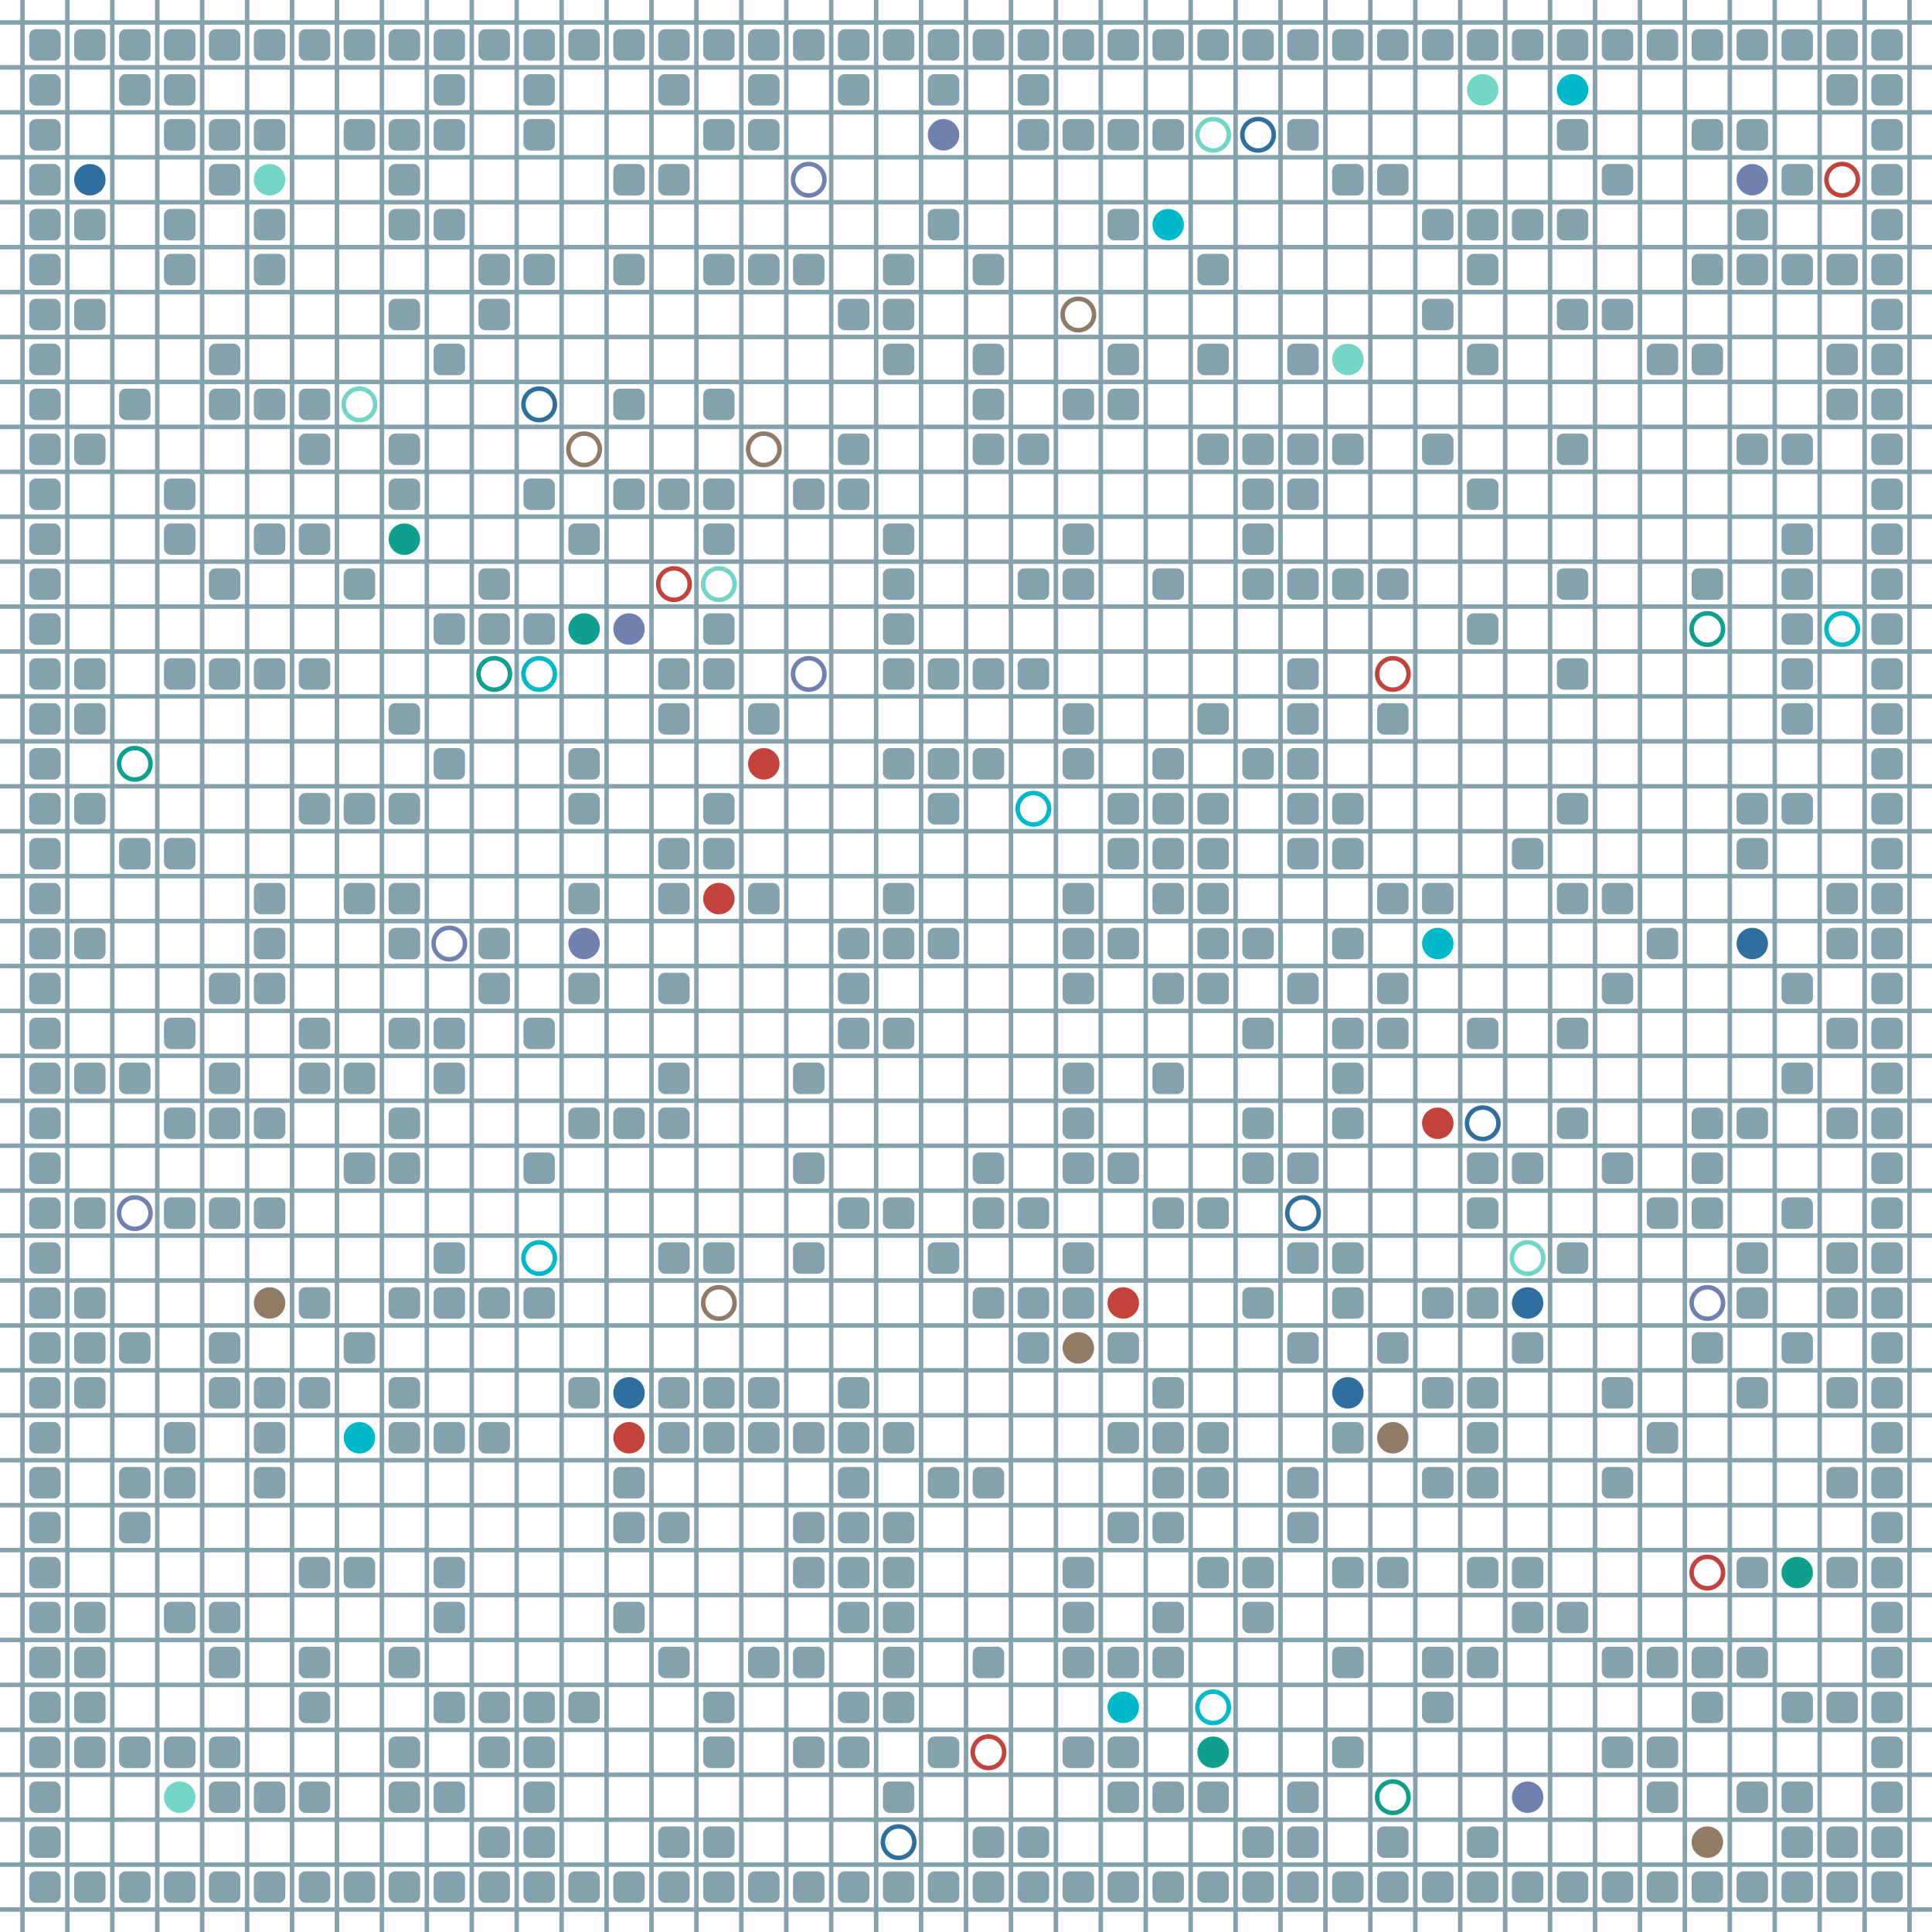 <?xml version="1.0" encoding="UTF-8"?>
        <svg xmlns="http://www.w3.org/2000/svg" xmlns:xlink="http://www.w3.org/1999/xlink"
             width="512" height="512" viewBox="0 -4300 4300 4300">
<defs>

        <rect id="obstacle" width="70" height="70" fill="#84A1AE" rx="15"/>
        <style>
        .line {stroke: #84A1AE; stroke-width: 10;}
        .agent {r: 35;}
        .target {fill: none; stroke-width: 10; r: 35;}
        </style>
        
</defs>

<line class="line" x1="-50.0" x2="-50.0" y1="0" y2="-4300" />
<line class="line" x1="50.0" x2="50.0" y1="0" y2="-4300" />
<line class="line" x1="150.0" x2="150.0" y1="0" y2="-4300" />
<line class="line" x1="250.0" x2="250.0" y1="0" y2="-4300" />
<line class="line" x1="350.0" x2="350.0" y1="0" y2="-4300" />
<line class="line" x1="450.0" x2="450.0" y1="0" y2="-4300" />
<line class="line" x1="550.0" x2="550.0" y1="0" y2="-4300" />
<line class="line" x1="650.0" x2="650.0" y1="0" y2="-4300" />
<line class="line" x1="750.0" x2="750.0" y1="0" y2="-4300" />
<line class="line" x1="850.0" x2="850.0" y1="0" y2="-4300" />
<line class="line" x1="950.0" x2="950.0" y1="0" y2="-4300" />
<line class="line" x1="1050.0" x2="1050.0" y1="0" y2="-4300" />
<line class="line" x1="1150.0" x2="1150.0" y1="0" y2="-4300" />
<line class="line" x1="1250.0" x2="1250.0" y1="0" y2="-4300" />
<line class="line" x1="1350.0" x2="1350.0" y1="0" y2="-4300" />
<line class="line" x1="1450.0" x2="1450.0" y1="0" y2="-4300" />
<line class="line" x1="1550.0" x2="1550.0" y1="0" y2="-4300" />
<line class="line" x1="1650.0" x2="1650.0" y1="0" y2="-4300" />
<line class="line" x1="1750.0" x2="1750.0" y1="0" y2="-4300" />
<line class="line" x1="1850.0" x2="1850.0" y1="0" y2="-4300" />
<line class="line" x1="1950.0" x2="1950.0" y1="0" y2="-4300" />
<line class="line" x1="2050.0" x2="2050.0" y1="0" y2="-4300" />
<line class="line" x1="2150.0" x2="2150.0" y1="0" y2="-4300" />
<line class="line" x1="2250.0" x2="2250.0" y1="0" y2="-4300" />
<line class="line" x1="2350.0" x2="2350.0" y1="0" y2="-4300" />
<line class="line" x1="2450.0" x2="2450.0" y1="0" y2="-4300" />
<line class="line" x1="2550.0" x2="2550.0" y1="0" y2="-4300" />
<line class="line" x1="2650.0" x2="2650.0" y1="0" y2="-4300" />
<line class="line" x1="2750.0" x2="2750.0" y1="0" y2="-4300" />
<line class="line" x1="2850.0" x2="2850.0" y1="0" y2="-4300" />
<line class="line" x1="2950.0" x2="2950.0" y1="0" y2="-4300" />
<line class="line" x1="3050.0" x2="3050.0" y1="0" y2="-4300" />
<line class="line" x1="3150.0" x2="3150.0" y1="0" y2="-4300" />
<line class="line" x1="3250.0" x2="3250.0" y1="0" y2="-4300" />
<line class="line" x1="3350.0" x2="3350.0" y1="0" y2="-4300" />
<line class="line" x1="3450.0" x2="3450.0" y1="0" y2="-4300" />
<line class="line" x1="3550.0" x2="3550.0" y1="0" y2="-4300" />
<line class="line" x1="3650.0" x2="3650.0" y1="0" y2="-4300" />
<line class="line" x1="3750.0" x2="3750.0" y1="0" y2="-4300" />
<line class="line" x1="3850.0" x2="3850.0" y1="0" y2="-4300" />
<line class="line" x1="3950.0" x2="3950.0" y1="0" y2="-4300" />
<line class="line" x1="4050.0" x2="4050.0" y1="0" y2="-4300" />
<line class="line" x1="4150.0" x2="4150.0" y1="0" y2="-4300" />
<line class="line" x1="4250.0" x2="4250.0" y1="0" y2="-4300" />
<line class="line" x1="0" x2="4300" y1="50.0" y2="50.0" />
<line class="line" x1="0" x2="4300" y1="-50.0" y2="-50.0" />
<line class="line" x1="0" x2="4300" y1="-150.0" y2="-150.0" />
<line class="line" x1="0" x2="4300" y1="-250.0" y2="-250.0" />
<line class="line" x1="0" x2="4300" y1="-350.0" y2="-350.0" />
<line class="line" x1="0" x2="4300" y1="-450.0" y2="-450.0" />
<line class="line" x1="0" x2="4300" y1="-550.0" y2="-550.0" />
<line class="line" x1="0" x2="4300" y1="-650.0" y2="-650.0" />
<line class="line" x1="0" x2="4300" y1="-750.0" y2="-750.0" />
<line class="line" x1="0" x2="4300" y1="-850.0" y2="-850.0" />
<line class="line" x1="0" x2="4300" y1="-950.0" y2="-950.0" />
<line class="line" x1="0" x2="4300" y1="-1050.0" y2="-1050.0" />
<line class="line" x1="0" x2="4300" y1="-1150.0" y2="-1150.0" />
<line class="line" x1="0" x2="4300" y1="-1250.0" y2="-1250.0" />
<line class="line" x1="0" x2="4300" y1="-1350.0" y2="-1350.0" />
<line class="line" x1="0" x2="4300" y1="-1450.0" y2="-1450.0" />
<line class="line" x1="0" x2="4300" y1="-1550.0" y2="-1550.0" />
<line class="line" x1="0" x2="4300" y1="-1650.0" y2="-1650.0" />
<line class="line" x1="0" x2="4300" y1="-1750.0" y2="-1750.0" />
<line class="line" x1="0" x2="4300" y1="-1850.0" y2="-1850.0" />
<line class="line" x1="0" x2="4300" y1="-1950.0" y2="-1950.0" />
<line class="line" x1="0" x2="4300" y1="-2050.0" y2="-2050.0" />
<line class="line" x1="0" x2="4300" y1="-2150.0" y2="-2150.0" />
<line class="line" x1="0" x2="4300" y1="-2250.0" y2="-2250.0" />
<line class="line" x1="0" x2="4300" y1="-2350.0" y2="-2350.0" />
<line class="line" x1="0" x2="4300" y1="-2450.0" y2="-2450.0" />
<line class="line" x1="0" x2="4300" y1="-2550.0" y2="-2550.0" />
<line class="line" x1="0" x2="4300" y1="-2650.0" y2="-2650.0" />
<line class="line" x1="0" x2="4300" y1="-2750.0" y2="-2750.0" />
<line class="line" x1="0" x2="4300" y1="-2850.0" y2="-2850.0" />
<line class="line" x1="0" x2="4300" y1="-2950.0" y2="-2950.0" />
<line class="line" x1="0" x2="4300" y1="-3050.0" y2="-3050.0" />
<line class="line" x1="0" x2="4300" y1="-3150.0" y2="-3150.0" />
<line class="line" x1="0" x2="4300" y1="-3250.0" y2="-3250.0" />
<line class="line" x1="0" x2="4300" y1="-3350.0" y2="-3350.0" />
<line class="line" x1="0" x2="4300" y1="-3450.0" y2="-3450.0" />
<line class="line" x1="0" x2="4300" y1="-3550.0" y2="-3550.0" />
<line class="line" x1="0" x2="4300" y1="-3650.0" y2="-3650.0" />
<line class="line" x1="0" x2="4300" y1="-3750.0" y2="-3750.0" />
<line class="line" x1="0" x2="4300" y1="-3850.0" y2="-3850.0" />
<line class="line" x1="0" x2="4300" y1="-3950.0" y2="-3950.0" />
<line class="line" x1="0" x2="4300" y1="-4050.0" y2="-4050.0" />
<line class="line" x1="0" x2="4300" y1="-4150.0" y2="-4150.0" />
<line class="line" x1="0" x2="4300" y1="-4250.0" y2="-4250.0" />
<use href="#obstacle" x="65" y="-135" />
<use href="#obstacle" x="65" y="-235" />
<use href="#obstacle" x="65" y="-335" />
<use href="#obstacle" x="65" y="-435" />
<use href="#obstacle" x="65" y="-535" />
<use href="#obstacle" x="65" y="-635" />
<use href="#obstacle" x="65" y="-735" />
<use href="#obstacle" x="65" y="-835" />
<use href="#obstacle" x="65" y="-935" />
<use href="#obstacle" x="65" y="-1035" />
<use href="#obstacle" x="65" y="-1135" />
<use href="#obstacle" x="65" y="-1235" />
<use href="#obstacle" x="65" y="-1335" />
<use href="#obstacle" x="65" y="-1435" />
<use href="#obstacle" x="65" y="-1535" />
<use href="#obstacle" x="65" y="-1635" />
<use href="#obstacle" x="65" y="-1735" />
<use href="#obstacle" x="65" y="-1835" />
<use href="#obstacle" x="65" y="-1935" />
<use href="#obstacle" x="65" y="-2035" />
<use href="#obstacle" x="65" y="-2135" />
<use href="#obstacle" x="65" y="-2235" />
<use href="#obstacle" x="65" y="-2335" />
<use href="#obstacle" x="65" y="-2435" />
<use href="#obstacle" x="65" y="-2535" />
<use href="#obstacle" x="65" y="-2635" />
<use href="#obstacle" x="65" y="-2735" />
<use href="#obstacle" x="65" y="-2835" />
<use href="#obstacle" x="65" y="-2935" />
<use href="#obstacle" x="65" y="-3035" />
<use href="#obstacle" x="65" y="-3135" />
<use href="#obstacle" x="65" y="-3235" />
<use href="#obstacle" x="65" y="-3335" />
<use href="#obstacle" x="65" y="-3435" />
<use href="#obstacle" x="65" y="-3535" />
<use href="#obstacle" x="65" y="-3635" />
<use href="#obstacle" x="65" y="-3735" />
<use href="#obstacle" x="65" y="-3835" />
<use href="#obstacle" x="65" y="-3935" />
<use href="#obstacle" x="65" y="-4035" />
<use href="#obstacle" x="65" y="-4135" />
<use href="#obstacle" x="65" y="-4235" />
<use href="#obstacle" x="165" y="-135" />
<use href="#obstacle" x="165" y="-435" />
<use href="#obstacle" x="165" y="-535" />
<use href="#obstacle" x="165" y="-635" />
<use href="#obstacle" x="165" y="-735" />
<use href="#obstacle" x="165" y="-1235" />
<use href="#obstacle" x="165" y="-1335" />
<use href="#obstacle" x="165" y="-1435" />
<use href="#obstacle" x="165" y="-1635" />
<use href="#obstacle" x="165" y="-1935" />
<use href="#obstacle" x="165" y="-2235" />
<use href="#obstacle" x="165" y="-2535" />
<use href="#obstacle" x="165" y="-2735" />
<use href="#obstacle" x="165" y="-2835" />
<use href="#obstacle" x="165" y="-3335" />
<use href="#obstacle" x="165" y="-3635" />
<use href="#obstacle" x="165" y="-3835" />
<use href="#obstacle" x="165" y="-4235" />
<use href="#obstacle" x="265" y="-135" />
<use href="#obstacle" x="265" y="-435" />
<use href="#obstacle" x="265" y="-935" />
<use href="#obstacle" x="265" y="-1035" />
<use href="#obstacle" x="265" y="-1335" />
<use href="#obstacle" x="265" y="-1935" />
<use href="#obstacle" x="265" y="-2435" />
<use href="#obstacle" x="265" y="-3435" />
<use href="#obstacle" x="265" y="-4135" />
<use href="#obstacle" x="265" y="-4235" />
<use href="#obstacle" x="365" y="-135" />
<use href="#obstacle" x="365" y="-435" />
<use href="#obstacle" x="365" y="-735" />
<use href="#obstacle" x="365" y="-1035" />
<use href="#obstacle" x="365" y="-1135" />
<use href="#obstacle" x="365" y="-1635" />
<use href="#obstacle" x="365" y="-1835" />
<use href="#obstacle" x="365" y="-2035" />
<use href="#obstacle" x="365" y="-2435" />
<use href="#obstacle" x="365" y="-2835" />
<use href="#obstacle" x="365" y="-3135" />
<use href="#obstacle" x="365" y="-3235" />
<use href="#obstacle" x="365" y="-3735" />
<use href="#obstacle" x="365" y="-3835" />
<use href="#obstacle" x="365" y="-4035" />
<use href="#obstacle" x="365" y="-4135" />
<use href="#obstacle" x="365" y="-4235" />
<use href="#obstacle" x="465" y="-135" />
<use href="#obstacle" x="465" y="-335" />
<use href="#obstacle" x="465" y="-435" />
<use href="#obstacle" x="465" y="-635" />
<use href="#obstacle" x="465" y="-735" />
<use href="#obstacle" x="465" y="-1235" />
<use href="#obstacle" x="465" y="-1335" />
<use href="#obstacle" x="465" y="-1635" />
<use href="#obstacle" x="465" y="-1835" />
<use href="#obstacle" x="465" y="-1935" />
<use href="#obstacle" x="465" y="-2135" />
<use href="#obstacle" x="465" y="-2835" />
<use href="#obstacle" x="465" y="-3035" />
<use href="#obstacle" x="465" y="-3435" />
<use href="#obstacle" x="465" y="-3535" />
<use href="#obstacle" x="465" y="-3935" />
<use href="#obstacle" x="465" y="-4035" />
<use href="#obstacle" x="465" y="-4235" />
<use href="#obstacle" x="565" y="-135" />
<use href="#obstacle" x="565" y="-335" />
<use href="#obstacle" x="565" y="-1035" />
<use href="#obstacle" x="565" y="-1135" />
<use href="#obstacle" x="565" y="-1235" />
<use href="#obstacle" x="565" y="-1635" />
<use href="#obstacle" x="565" y="-1835" />
<use href="#obstacle" x="565" y="-2135" />
<use href="#obstacle" x="565" y="-2235" />
<use href="#obstacle" x="565" y="-2335" />
<use href="#obstacle" x="565" y="-2835" />
<use href="#obstacle" x="565" y="-3135" />
<use href="#obstacle" x="565" y="-3435" />
<use href="#obstacle" x="565" y="-3735" />
<use href="#obstacle" x="565" y="-3835" />
<use href="#obstacle" x="565" y="-4035" />
<use href="#obstacle" x="565" y="-4235" />
<use href="#obstacle" x="665" y="-135" />
<use href="#obstacle" x="665" y="-335" />
<use href="#obstacle" x="665" y="-535" />
<use href="#obstacle" x="665" y="-635" />
<use href="#obstacle" x="665" y="-835" />
<use href="#obstacle" x="665" y="-1235" />
<use href="#obstacle" x="665" y="-1435" />
<use href="#obstacle" x="665" y="-1935" />
<use href="#obstacle" x="665" y="-2035" />
<use href="#obstacle" x="665" y="-2535" />
<use href="#obstacle" x="665" y="-2835" />
<use href="#obstacle" x="665" y="-3135" />
<use href="#obstacle" x="665" y="-3335" />
<use href="#obstacle" x="665" y="-3435" />
<use href="#obstacle" x="665" y="-4235" />
<use href="#obstacle" x="765" y="-135" />
<use href="#obstacle" x="765" y="-835" />
<use href="#obstacle" x="765" y="-1335" />
<use href="#obstacle" x="765" y="-1735" />
<use href="#obstacle" x="765" y="-1935" />
<use href="#obstacle" x="765" y="-2335" />
<use href="#obstacle" x="765" y="-2535" />
<use href="#obstacle" x="765" y="-3035" />
<use href="#obstacle" x="765" y="-4035" />
<use href="#obstacle" x="765" y="-4235" />
<use href="#obstacle" x="865" y="-135" />
<use href="#obstacle" x="865" y="-335" />
<use href="#obstacle" x="865" y="-435" />
<use href="#obstacle" x="865" y="-635" />
<use href="#obstacle" x="865" y="-1135" />
<use href="#obstacle" x="865" y="-1235" />
<use href="#obstacle" x="865" y="-1435" />
<use href="#obstacle" x="865" y="-1735" />
<use href="#obstacle" x="865" y="-1835" />
<use href="#obstacle" x="865" y="-2035" />
<use href="#obstacle" x="865" y="-2235" />
<use href="#obstacle" x="865" y="-2335" />
<use href="#obstacle" x="865" y="-2535" />
<use href="#obstacle" x="865" y="-2735" />
<use href="#obstacle" x="865" y="-3235" />
<use href="#obstacle" x="865" y="-3335" />
<use href="#obstacle" x="865" y="-3635" />
<use href="#obstacle" x="865" y="-3835" />
<use href="#obstacle" x="865" y="-3935" />
<use href="#obstacle" x="865" y="-4035" />
<use href="#obstacle" x="865" y="-4235" />
<use href="#obstacle" x="965" y="-135" />
<use href="#obstacle" x="965" y="-335" />
<use href="#obstacle" x="965" y="-535" />
<use href="#obstacle" x="965" y="-735" />
<use href="#obstacle" x="965" y="-835" />
<use href="#obstacle" x="965" y="-1135" />
<use href="#obstacle" x="965" y="-1435" />
<use href="#obstacle" x="965" y="-1535" />
<use href="#obstacle" x="965" y="-1935" />
<use href="#obstacle" x="965" y="-2035" />
<use href="#obstacle" x="965" y="-2635" />
<use href="#obstacle" x="965" y="-2935" />
<use href="#obstacle" x="965" y="-3535" />
<use href="#obstacle" x="965" y="-3835" />
<use href="#obstacle" x="965" y="-4035" />
<use href="#obstacle" x="965" y="-4135" />
<use href="#obstacle" x="965" y="-4235" />
<use href="#obstacle" x="1065" y="-135" />
<use href="#obstacle" x="1065" y="-235" />
<use href="#obstacle" x="1065" y="-435" />
<use href="#obstacle" x="1065" y="-535" />
<use href="#obstacle" x="1065" y="-1135" />
<use href="#obstacle" x="1065" y="-1435" />
<use href="#obstacle" x="1065" y="-2135" />
<use href="#obstacle" x="1065" y="-2235" />
<use href="#obstacle" x="1065" y="-2935" />
<use href="#obstacle" x="1065" y="-3035" />
<use href="#obstacle" x="1065" y="-3635" />
<use href="#obstacle" x="1065" y="-3735" />
<use href="#obstacle" x="1065" y="-4235" />
<use href="#obstacle" x="1165" y="-135" />
<use href="#obstacle" x="1165" y="-235" />
<use href="#obstacle" x="1165" y="-335" />
<use href="#obstacle" x="1165" y="-435" />
<use href="#obstacle" x="1165" y="-535" />
<use href="#obstacle" x="1165" y="-1435" />
<use href="#obstacle" x="1165" y="-1735" />
<use href="#obstacle" x="1165" y="-2035" />
<use href="#obstacle" x="1165" y="-2935" />
<use href="#obstacle" x="1165" y="-3235" />
<use href="#obstacle" x="1165" y="-3735" />
<use href="#obstacle" x="1165" y="-4035" />
<use href="#obstacle" x="1165" y="-4135" />
<use href="#obstacle" x="1165" y="-4235" />
<use href="#obstacle" x="1265" y="-135" />
<use href="#obstacle" x="1265" y="-535" />
<use href="#obstacle" x="1265" y="-1235" />
<use href="#obstacle" x="1265" y="-1835" />
<use href="#obstacle" x="1265" y="-2135" />
<use href="#obstacle" x="1265" y="-2335" />
<use href="#obstacle" x="1265" y="-2535" />
<use href="#obstacle" x="1265" y="-2635" />
<use href="#obstacle" x="1265" y="-3135" />
<use href="#obstacle" x="1265" y="-4235" />
<use href="#obstacle" x="1365" y="-135" />
<use href="#obstacle" x="1365" y="-735" />
<use href="#obstacle" x="1365" y="-935" />
<use href="#obstacle" x="1365" y="-1035" />
<use href="#obstacle" x="1365" y="-1835" />
<use href="#obstacle" x="1365" y="-3235" />
<use href="#obstacle" x="1365" y="-3435" />
<use href="#obstacle" x="1365" y="-3735" />
<use href="#obstacle" x="1365" y="-3935" />
<use href="#obstacle" x="1365" y="-4235" />
<use href="#obstacle" x="1465" y="-135" />
<use href="#obstacle" x="1465" y="-235" />
<use href="#obstacle" x="1465" y="-635" />
<use href="#obstacle" x="1465" y="-935" />
<use href="#obstacle" x="1465" y="-1135" />
<use href="#obstacle" x="1465" y="-1235" />
<use href="#obstacle" x="1465" y="-1535" />
<use href="#obstacle" x="1465" y="-1835" />
<use href="#obstacle" x="1465" y="-1935" />
<use href="#obstacle" x="1465" y="-2135" />
<use href="#obstacle" x="1465" y="-2335" />
<use href="#obstacle" x="1465" y="-2435" />
<use href="#obstacle" x="1465" y="-2735" />
<use href="#obstacle" x="1465" y="-2835" />
<use href="#obstacle" x="1465" y="-3235" />
<use href="#obstacle" x="1465" y="-3935" />
<use href="#obstacle" x="1465" y="-4135" />
<use href="#obstacle" x="1465" y="-4235" />
<use href="#obstacle" x="1565" y="-135" />
<use href="#obstacle" x="1565" y="-235" />
<use href="#obstacle" x="1565" y="-435" />
<use href="#obstacle" x="1565" y="-535" />
<use href="#obstacle" x="1565" y="-1135" />
<use href="#obstacle" x="1565" y="-1235" />
<use href="#obstacle" x="1565" y="-1535" />
<use href="#obstacle" x="1565" y="-2435" />
<use href="#obstacle" x="1565" y="-2535" />
<use href="#obstacle" x="1565" y="-2835" />
<use href="#obstacle" x="1565" y="-2935" />
<use href="#obstacle" x="1565" y="-3135" />
<use href="#obstacle" x="1565" y="-3235" />
<use href="#obstacle" x="1565" y="-3435" />
<use href="#obstacle" x="1565" y="-3735" />
<use href="#obstacle" x="1565" y="-4035" />
<use href="#obstacle" x="1565" y="-4235" />
<use href="#obstacle" x="1665" y="-135" />
<use href="#obstacle" x="1665" y="-635" />
<use href="#obstacle" x="1665" y="-1135" />
<use href="#obstacle" x="1665" y="-1235" />
<use href="#obstacle" x="1665" y="-2335" />
<use href="#obstacle" x="1665" y="-2735" />
<use href="#obstacle" x="1665" y="-3735" />
<use href="#obstacle" x="1665" y="-4035" />
<use href="#obstacle" x="1665" y="-4135" />
<use href="#obstacle" x="1665" y="-4235" />
<use href="#obstacle" x="1765" y="-135" />
<use href="#obstacle" x="1765" y="-435" />
<use href="#obstacle" x="1765" y="-635" />
<use href="#obstacle" x="1765" y="-835" />
<use href="#obstacle" x="1765" y="-935" />
<use href="#obstacle" x="1765" y="-1135" />
<use href="#obstacle" x="1765" y="-1535" />
<use href="#obstacle" x="1765" y="-1735" />
<use href="#obstacle" x="1765" y="-1935" />
<use href="#obstacle" x="1765" y="-3235" />
<use href="#obstacle" x="1765" y="-3735" />
<use href="#obstacle" x="1765" y="-4235" />
<use href="#obstacle" x="1865" y="-135" />
<use href="#obstacle" x="1865" y="-435" />
<use href="#obstacle" x="1865" y="-535" />
<use href="#obstacle" x="1865" y="-735" />
<use href="#obstacle" x="1865" y="-835" />
<use href="#obstacle" x="1865" y="-935" />
<use href="#obstacle" x="1865" y="-1035" />
<use href="#obstacle" x="1865" y="-1135" />
<use href="#obstacle" x="1865" y="-1235" />
<use href="#obstacle" x="1865" y="-1635" />
<use href="#obstacle" x="1865" y="-2035" />
<use href="#obstacle" x="1865" y="-2135" />
<use href="#obstacle" x="1865" y="-2235" />
<use href="#obstacle" x="1865" y="-3235" />
<use href="#obstacle" x="1865" y="-3335" />
<use href="#obstacle" x="1865" y="-3635" />
<use href="#obstacle" x="1865" y="-4135" />
<use href="#obstacle" x="1865" y="-4235" />
<use href="#obstacle" x="1965" y="-135" />
<use href="#obstacle" x="1965" y="-335" />
<use href="#obstacle" x="1965" y="-535" />
<use href="#obstacle" x="1965" y="-635" />
<use href="#obstacle" x="1965" y="-735" />
<use href="#obstacle" x="1965" y="-835" />
<use href="#obstacle" x="1965" y="-935" />
<use href="#obstacle" x="1965" y="-1135" />
<use href="#obstacle" x="1965" y="-1635" />
<use href="#obstacle" x="1965" y="-2035" />
<use href="#obstacle" x="1965" y="-2235" />
<use href="#obstacle" x="1965" y="-2335" />
<use href="#obstacle" x="1965" y="-2635" />
<use href="#obstacle" x="1965" y="-2835" />
<use href="#obstacle" x="1965" y="-2935" />
<use href="#obstacle" x="1965" y="-3035" />
<use href="#obstacle" x="1965" y="-3135" />
<use href="#obstacle" x="1965" y="-3535" />
<use href="#obstacle" x="1965" y="-3635" />
<use href="#obstacle" x="1965" y="-3735" />
<use href="#obstacle" x="1965" y="-4235" />
<use href="#obstacle" x="2065" y="-135" />
<use href="#obstacle" x="2065" y="-435" />
<use href="#obstacle" x="2065" y="-1035" />
<use href="#obstacle" x="2065" y="-1535" />
<use href="#obstacle" x="2065" y="-2235" />
<use href="#obstacle" x="2065" y="-2535" />
<use href="#obstacle" x="2065" y="-2635" />
<use href="#obstacle" x="2065" y="-2835" />
<use href="#obstacle" x="2065" y="-3835" />
<use href="#obstacle" x="2065" y="-4135" />
<use href="#obstacle" x="2065" y="-4235" />
<use href="#obstacle" x="2165" y="-135" />
<use href="#obstacle" x="2165" y="-235" />
<use href="#obstacle" x="2165" y="-635" />
<use href="#obstacle" x="2165" y="-1035" />
<use href="#obstacle" x="2165" y="-1435" />
<use href="#obstacle" x="2165" y="-1635" />
<use href="#obstacle" x="2165" y="-1735" />
<use href="#obstacle" x="2165" y="-2635" />
<use href="#obstacle" x="2165" y="-2835" />
<use href="#obstacle" x="2165" y="-3335" />
<use href="#obstacle" x="2165" y="-3435" />
<use href="#obstacle" x="2165" y="-3535" />
<use href="#obstacle" x="2165" y="-3735" />
<use href="#obstacle" x="2165" y="-4235" />
<use href="#obstacle" x="2265" y="-135" />
<use href="#obstacle" x="2265" y="-235" />
<use href="#obstacle" x="2265" y="-1335" />
<use href="#obstacle" x="2265" y="-1435" />
<use href="#obstacle" x="2265" y="-1635" />
<use href="#obstacle" x="2265" y="-2835" />
<use href="#obstacle" x="2265" y="-3035" />
<use href="#obstacle" x="2265" y="-3335" />
<use href="#obstacle" x="2265" y="-4035" />
<use href="#obstacle" x="2265" y="-4135" />
<use href="#obstacle" x="2265" y="-4235" />
<use href="#obstacle" x="2365" y="-135" />
<use href="#obstacle" x="2365" y="-435" />
<use href="#obstacle" x="2365" y="-635" />
<use href="#obstacle" x="2365" y="-735" />
<use href="#obstacle" x="2365" y="-835" />
<use href="#obstacle" x="2365" y="-1435" />
<use href="#obstacle" x="2365" y="-1535" />
<use href="#obstacle" x="2365" y="-1735" />
<use href="#obstacle" x="2365" y="-1835" />
<use href="#obstacle" x="2365" y="-1935" />
<use href="#obstacle" x="2365" y="-2135" />
<use href="#obstacle" x="2365" y="-2235" />
<use href="#obstacle" x="2365" y="-2335" />
<use href="#obstacle" x="2365" y="-2635" />
<use href="#obstacle" x="2365" y="-2735" />
<use href="#obstacle" x="2365" y="-3035" />
<use href="#obstacle" x="2365" y="-3135" />
<use href="#obstacle" x="2365" y="-3435" />
<use href="#obstacle" x="2365" y="-4035" />
<use href="#obstacle" x="2365" y="-4235" />
<use href="#obstacle" x="2465" y="-135" />
<use href="#obstacle" x="2465" y="-335" />
<use href="#obstacle" x="2465" y="-435" />
<use href="#obstacle" x="2465" y="-635" />
<use href="#obstacle" x="2465" y="-935" />
<use href="#obstacle" x="2465" y="-1135" />
<use href="#obstacle" x="2465" y="-1335" />
<use href="#obstacle" x="2465" y="-1735" />
<use href="#obstacle" x="2465" y="-2235" />
<use href="#obstacle" x="2465" y="-2435" />
<use href="#obstacle" x="2465" y="-2535" />
<use href="#obstacle" x="2465" y="-3435" />
<use href="#obstacle" x="2465" y="-3535" />
<use href="#obstacle" x="2465" y="-3835" />
<use href="#obstacle" x="2465" y="-4035" />
<use href="#obstacle" x="2465" y="-4235" />
<use href="#obstacle" x="2565" y="-135" />
<use href="#obstacle" x="2565" y="-335" />
<use href="#obstacle" x="2565" y="-635" />
<use href="#obstacle" x="2565" y="-735" />
<use href="#obstacle" x="2565" y="-935" />
<use href="#obstacle" x="2565" y="-1035" />
<use href="#obstacle" x="2565" y="-1135" />
<use href="#obstacle" x="2565" y="-1235" />
<use href="#obstacle" x="2565" y="-1635" />
<use href="#obstacle" x="2565" y="-1935" />
<use href="#obstacle" x="2565" y="-2135" />
<use href="#obstacle" x="2565" y="-2335" />
<use href="#obstacle" x="2565" y="-2435" />
<use href="#obstacle" x="2565" y="-2535" />
<use href="#obstacle" x="2565" y="-2635" />
<use href="#obstacle" x="2565" y="-3035" />
<use href="#obstacle" x="2565" y="-4035" />
<use href="#obstacle" x="2565" y="-4235" />
<use href="#obstacle" x="2665" y="-135" />
<use href="#obstacle" x="2665" y="-335" />
<use href="#obstacle" x="2665" y="-835" />
<use href="#obstacle" x="2665" y="-1035" />
<use href="#obstacle" x="2665" y="-1135" />
<use href="#obstacle" x="2665" y="-1635" />
<use href="#obstacle" x="2665" y="-2135" />
<use href="#obstacle" x="2665" y="-2235" />
<use href="#obstacle" x="2665" y="-2335" />
<use href="#obstacle" x="2665" y="-2435" />
<use href="#obstacle" x="2665" y="-2535" />
<use href="#obstacle" x="2665" y="-2735" />
<use href="#obstacle" x="2665" y="-3335" />
<use href="#obstacle" x="2665" y="-3535" />
<use href="#obstacle" x="2665" y="-3735" />
<use href="#obstacle" x="2665" y="-4235" />
<use href="#obstacle" x="2765" y="-135" />
<use href="#obstacle" x="2765" y="-235" />
<use href="#obstacle" x="2765" y="-735" />
<use href="#obstacle" x="2765" y="-835" />
<use href="#obstacle" x="2765" y="-1435" />
<use href="#obstacle" x="2765" y="-1735" />
<use href="#obstacle" x="2765" y="-1835" />
<use href="#obstacle" x="2765" y="-2035" />
<use href="#obstacle" x="2765" y="-2235" />
<use href="#obstacle" x="2765" y="-2635" />
<use href="#obstacle" x="2765" y="-3035" />
<use href="#obstacle" x="2765" y="-3135" />
<use href="#obstacle" x="2765" y="-3235" />
<use href="#obstacle" x="2765" y="-3335" />
<use href="#obstacle" x="2765" y="-4235" />
<use href="#obstacle" x="2865" y="-135" />
<use href="#obstacle" x="2865" y="-235" />
<use href="#obstacle" x="2865" y="-335" />
<use href="#obstacle" x="2865" y="-935" />
<use href="#obstacle" x="2865" y="-1035" />
<use href="#obstacle" x="2865" y="-1335" />
<use href="#obstacle" x="2865" y="-1535" />
<use href="#obstacle" x="2865" y="-1735" />
<use href="#obstacle" x="2865" y="-2135" />
<use href="#obstacle" x="2865" y="-2435" />
<use href="#obstacle" x="2865" y="-2535" />
<use href="#obstacle" x="2865" y="-2635" />
<use href="#obstacle" x="2865" y="-2735" />
<use href="#obstacle" x="2865" y="-2835" />
<use href="#obstacle" x="2865" y="-3035" />
<use href="#obstacle" x="2865" y="-3235" />
<use href="#obstacle" x="2865" y="-3335" />
<use href="#obstacle" x="2865" y="-3535" />
<use href="#obstacle" x="2865" y="-4035" />
<use href="#obstacle" x="2865" y="-4235" />
<use href="#obstacle" x="2965" y="-135" />
<use href="#obstacle" x="2965" y="-435" />
<use href="#obstacle" x="2965" y="-635" />
<use href="#obstacle" x="2965" y="-835" />
<use href="#obstacle" x="2965" y="-1135" />
<use href="#obstacle" x="2965" y="-1435" />
<use href="#obstacle" x="2965" y="-1535" />
<use href="#obstacle" x="2965" y="-1835" />
<use href="#obstacle" x="2965" y="-1935" />
<use href="#obstacle" x="2965" y="-2035" />
<use href="#obstacle" x="2965" y="-2235" />
<use href="#obstacle" x="2965" y="-2435" />
<use href="#obstacle" x="2965" y="-2535" />
<use href="#obstacle" x="2965" y="-3035" />
<use href="#obstacle" x="2965" y="-3335" />
<use href="#obstacle" x="2965" y="-3935" />
<use href="#obstacle" x="2965" y="-4235" />
<use href="#obstacle" x="3065" y="-135" />
<use href="#obstacle" x="3065" y="-235" />
<use href="#obstacle" x="3065" y="-835" />
<use href="#obstacle" x="3065" y="-1335" />
<use href="#obstacle" x="3065" y="-2035" />
<use href="#obstacle" x="3065" y="-2135" />
<use href="#obstacle" x="3065" y="-2335" />
<use href="#obstacle" x="3065" y="-2735" />
<use href="#obstacle" x="3065" y="-3035" />
<use href="#obstacle" x="3065" y="-3935" />
<use href="#obstacle" x="3065" y="-4235" />
<use href="#obstacle" x="3165" y="-135" />
<use href="#obstacle" x="3165" y="-535" />
<use href="#obstacle" x="3165" y="-635" />
<use href="#obstacle" x="3165" y="-1035" />
<use href="#obstacle" x="3165" y="-1235" />
<use href="#obstacle" x="3165" y="-1435" />
<use href="#obstacle" x="3165" y="-2335" />
<use href="#obstacle" x="3165" y="-3335" />
<use href="#obstacle" x="3165" y="-3635" />
<use href="#obstacle" x="3165" y="-3835" />
<use href="#obstacle" x="3165" y="-4235" />
<use href="#obstacle" x="3265" y="-135" />
<use href="#obstacle" x="3265" y="-235" />
<use href="#obstacle" x="3265" y="-635" />
<use href="#obstacle" x="3265" y="-835" />
<use href="#obstacle" x="3265" y="-1035" />
<use href="#obstacle" x="3265" y="-1135" />
<use href="#obstacle" x="3265" y="-1235" />
<use href="#obstacle" x="3265" y="-1435" />
<use href="#obstacle" x="3265" y="-1635" />
<use href="#obstacle" x="3265" y="-1735" />
<use href="#obstacle" x="3265" y="-2035" />
<use href="#obstacle" x="3265" y="-2935" />
<use href="#obstacle" x="3265" y="-3235" />
<use href="#obstacle" x="3265" y="-3535" />
<use href="#obstacle" x="3265" y="-3735" />
<use href="#obstacle" x="3265" y="-3835" />
<use href="#obstacle" x="3265" y="-4235" />
<use href="#obstacle" x="3365" y="-135" />
<use href="#obstacle" x="3365" y="-735" />
<use href="#obstacle" x="3365" y="-835" />
<use href="#obstacle" x="3365" y="-1335" />
<use href="#obstacle" x="3365" y="-1735" />
<use href="#obstacle" x="3365" y="-2435" />
<use href="#obstacle" x="3365" y="-3835" />
<use href="#obstacle" x="3365" y="-4235" />
<use href="#obstacle" x="3465" y="-135" />
<use href="#obstacle" x="3465" y="-735" />
<use href="#obstacle" x="3465" y="-1535" />
<use href="#obstacle" x="3465" y="-1835" />
<use href="#obstacle" x="3465" y="-2035" />
<use href="#obstacle" x="3465" y="-2335" />
<use href="#obstacle" x="3465" y="-2535" />
<use href="#obstacle" x="3465" y="-2835" />
<use href="#obstacle" x="3465" y="-3035" />
<use href="#obstacle" x="3465" y="-3335" />
<use href="#obstacle" x="3465" y="-3635" />
<use href="#obstacle" x="3465" y="-3835" />
<use href="#obstacle" x="3465" y="-4035" />
<use href="#obstacle" x="3465" y="-4235" />
<use href="#obstacle" x="3565" y="-135" />
<use href="#obstacle" x="3565" y="-435" />
<use href="#obstacle" x="3565" y="-635" />
<use href="#obstacle" x="3565" y="-1035" />
<use href="#obstacle" x="3565" y="-1235" />
<use href="#obstacle" x="3565" y="-1735" />
<use href="#obstacle" x="3565" y="-2135" />
<use href="#obstacle" x="3565" y="-2335" />
<use href="#obstacle" x="3565" y="-3635" />
<use href="#obstacle" x="3565" y="-3935" />
<use href="#obstacle" x="3565" y="-4235" />
<use href="#obstacle" x="3665" y="-135" />
<use href="#obstacle" x="3665" y="-335" />
<use href="#obstacle" x="3665" y="-435" />
<use href="#obstacle" x="3665" y="-635" />
<use href="#obstacle" x="3665" y="-1135" />
<use href="#obstacle" x="3665" y="-1635" />
<use href="#obstacle" x="3665" y="-2235" />
<use href="#obstacle" x="3665" y="-3535" />
<use href="#obstacle" x="3665" y="-4235" />
<use href="#obstacle" x="3765" y="-135" />
<use href="#obstacle" x="3765" y="-535" />
<use href="#obstacle" x="3765" y="-635" />
<use href="#obstacle" x="3765" y="-1335" />
<use href="#obstacle" x="3765" y="-1635" />
<use href="#obstacle" x="3765" y="-1735" />
<use href="#obstacle" x="3765" y="-1835" />
<use href="#obstacle" x="3765" y="-3035" />
<use href="#obstacle" x="3765" y="-3535" />
<use href="#obstacle" x="3765" y="-3735" />
<use href="#obstacle" x="3765" y="-4035" />
<use href="#obstacle" x="3765" y="-4235" />
<use href="#obstacle" x="3865" y="-135" />
<use href="#obstacle" x="3865" y="-335" />
<use href="#obstacle" x="3865" y="-635" />
<use href="#obstacle" x="3865" y="-835" />
<use href="#obstacle" x="3865" y="-1235" />
<use href="#obstacle" x="3865" y="-1435" />
<use href="#obstacle" x="3865" y="-1535" />
<use href="#obstacle" x="3865" y="-1835" />
<use href="#obstacle" x="3865" y="-2435" />
<use href="#obstacle" x="3865" y="-2535" />
<use href="#obstacle" x="3865" y="-3335" />
<use href="#obstacle" x="3865" y="-3735" />
<use href="#obstacle" x="3865" y="-3835" />
<use href="#obstacle" x="3865" y="-4035" />
<use href="#obstacle" x="3865" y="-4235" />
<use href="#obstacle" x="3965" y="-135" />
<use href="#obstacle" x="3965" y="-235" />
<use href="#obstacle" x="3965" y="-335" />
<use href="#obstacle" x="3965" y="-535" />
<use href="#obstacle" x="3965" y="-1335" />
<use href="#obstacle" x="3965" y="-1635" />
<use href="#obstacle" x="3965" y="-1935" />
<use href="#obstacle" x="3965" y="-2135" />
<use href="#obstacle" x="3965" y="-2535" />
<use href="#obstacle" x="3965" y="-2735" />
<use href="#obstacle" x="3965" y="-2835" />
<use href="#obstacle" x="3965" y="-2935" />
<use href="#obstacle" x="3965" y="-3035" />
<use href="#obstacle" x="3965" y="-3135" />
<use href="#obstacle" x="3965" y="-3335" />
<use href="#obstacle" x="3965" y="-3735" />
<use href="#obstacle" x="3965" y="-3935" />
<use href="#obstacle" x="3965" y="-4235" />
<use href="#obstacle" x="4065" y="-135" />
<use href="#obstacle" x="4065" y="-235" />
<use href="#obstacle" x="4065" y="-535" />
<use href="#obstacle" x="4065" y="-835" />
<use href="#obstacle" x="4065" y="-1035" />
<use href="#obstacle" x="4065" y="-1235" />
<use href="#obstacle" x="4065" y="-1435" />
<use href="#obstacle" x="4065" y="-1535" />
<use href="#obstacle" x="4065" y="-1835" />
<use href="#obstacle" x="4065" y="-2035" />
<use href="#obstacle" x="4065" y="-2235" />
<use href="#obstacle" x="4065" y="-2335" />
<use href="#obstacle" x="4065" y="-3435" />
<use href="#obstacle" x="4065" y="-3535" />
<use href="#obstacle" x="4065" y="-3735" />
<use href="#obstacle" x="4065" y="-4135" />
<use href="#obstacle" x="4065" y="-4235" />
<use href="#obstacle" x="4165" y="-135" />
<use href="#obstacle" x="4165" y="-235" />
<use href="#obstacle" x="4165" y="-335" />
<use href="#obstacle" x="4165" y="-435" />
<use href="#obstacle" x="4165" y="-535" />
<use href="#obstacle" x="4165" y="-635" />
<use href="#obstacle" x="4165" y="-735" />
<use href="#obstacle" x="4165" y="-835" />
<use href="#obstacle" x="4165" y="-935" />
<use href="#obstacle" x="4165" y="-1035" />
<use href="#obstacle" x="4165" y="-1135" />
<use href="#obstacle" x="4165" y="-1235" />
<use href="#obstacle" x="4165" y="-1335" />
<use href="#obstacle" x="4165" y="-1435" />
<use href="#obstacle" x="4165" y="-1535" />
<use href="#obstacle" x="4165" y="-1635" />
<use href="#obstacle" x="4165" y="-1735" />
<use href="#obstacle" x="4165" y="-1835" />
<use href="#obstacle" x="4165" y="-1935" />
<use href="#obstacle" x="4165" y="-2035" />
<use href="#obstacle" x="4165" y="-2135" />
<use href="#obstacle" x="4165" y="-2235" />
<use href="#obstacle" x="4165" y="-2335" />
<use href="#obstacle" x="4165" y="-2435" />
<use href="#obstacle" x="4165" y="-2535" />
<use href="#obstacle" x="4165" y="-2635" />
<use href="#obstacle" x="4165" y="-2735" />
<use href="#obstacle" x="4165" y="-2835" />
<use href="#obstacle" x="4165" y="-2935" />
<use href="#obstacle" x="4165" y="-3035" />
<use href="#obstacle" x="4165" y="-3135" />
<use href="#obstacle" x="4165" y="-3235" />
<use href="#obstacle" x="4165" y="-3335" />
<use href="#obstacle" x="4165" y="-3435" />
<use href="#obstacle" x="4165" y="-3535" />
<use href="#obstacle" x="4165" y="-3635" />
<use href="#obstacle" x="4165" y="-3735" />
<use href="#obstacle" x="4165" y="-3835" />
<use href="#obstacle" x="4165" y="-3935" />
<use href="#obstacle" x="4165" y="-4035" />
<use href="#obstacle" x="4165" y="-4135" />
<use href="#obstacle" x="4165" y="-4235" />
<circle class="agent" cx="2500" cy="-1400" fill="#c1433c" r="35"> <animate attributeName="cy" dur="25.0s" keyTimes="0.0;0.01;0.02;0.03;0.05;0.059;0.069;0.158;0.168;0.188;0.198;0.208;0.218;0.228;0.238;0.248;0.257;0.327;0.337;0.347;0.396;0.406;1.0" repeatCount="indefinite" values="-1400;-1400;-1400;-1300;-1300;-1200;-1100;-1100;-1200;-1200;-1100;-1000;-900;-900;-800;-800;-700;-700;-800;-900;-900;-800;-800"/>
<animate attributeName="cx" dur="25.0s" keyTimes="0.0;0.01;0.02;0.03;0.04;0.05;0.069;0.079;0.089;0.099;0.109;0.139;0.149;0.158;0.168;0.178;0.188;0.218;0.228;0.267;0.277;0.317;0.327;0.347;0.356;0.366;0.376;0.386;0.396;0.406;0.416;1.0" repeatCount="indefinite" values="2500;2500;2600;2600;2700;2800;2800;2900;2900;2800;2900;2900;2800;2900;2900;3000;3100;3100;3200;3200;3300;3300;3200;3200;3300;3400;3500;3600;3700;3700;3800;3800"/>
<animate attributeName="visibility" dur="25.0s" keyTimes="0.0;0.01;1.0" repeatCount="indefinite" values="visible;visible;visible"/> </circle>
<circle class="agent" cx="200" cy="-3900" fill="#2e6f9e" r="35"> <animate attributeName="cy" dur="25.0s" keyTimes="0.0;0.01;0.02;0.03;0.04;0.05;0.089;0.099;0.119;0.129;0.168;0.178;0.228;0.238;0.248;0.257;0.297;0.307;0.366;0.376;0.386;0.396;0.455;0.465;0.475;0.485;0.535;0.545;0.554;0.564;0.574;0.584;0.594;0.604;0.614;0.624;0.634;0.644;0.653;0.663;0.673;0.683;0.693;1.0" repeatCount="indefinite" values="-3900;-3900;-3900;-3800;-3700;-3600;-3600;-3500;-3500;-3400;-3400;-3300;-3300;-3400;-3400;-3300;-3300;-3400;-3400;-3300;-3300;-3200;-3200;-3100;-3000;-2900;-2900;-2800;-2800;-2700;-2600;-2500;-2400;-2300;-2200;-2200;-2100;-2000;-1900;-1800;-1700;-1700;-1600;-1600"/>
<animate attributeName="cx" dur="25.0s" keyTimes="0.0;0.01;0.02;0.05;0.059;0.069;0.079;0.089;0.099;0.109;0.119;0.129;0.139;0.149;0.158;0.168;0.178;0.188;0.198;0.208;0.218;0.228;0.257;0.267;0.277;0.287;0.297;0.307;0.317;0.327;0.337;0.347;0.356;0.366;0.396;0.406;0.416;0.426;0.436;0.446;0.455;0.485;0.495;0.505;0.515;0.525;0.535;0.545;0.554;0.614;0.624;0.673;0.683;0.693;0.703;0.713;1.0" repeatCount="indefinite" values="200;200;300;300;400;500;600;700;700;800;900;900;1000;1100;1200;1300;1300;1400;1500;1600;1700;1800;1800;1700;1600;1700;1800;1800;1900;1800;1900;1900;2000;2100;2100;2200;2300;2400;2500;2600;2700;2700;2800;2900;3000;3100;3200;3200;3300;3300;3200;3200;3100;3100;3000;2900;2900"/>
<animate attributeName="visibility" dur="25.0s" keyTimes="0.0;0.01;1.0" repeatCount="indefinite" values="visible;visible;visible"/> </circle>
<circle class="agent" cx="2100" cy="-4000" fill="#6e81af" r="35"> <animate attributeName="cy" dur="25.0s" keyTimes="0.0;0.01;0.02;0.03;0.079;0.089;0.099;0.109;0.119;0.129;0.139;0.168;0.178;0.188;0.198;0.208;0.218;0.228;0.238;0.248;0.257;0.267;0.277;0.287;0.297;0.307;0.317;0.327;0.337;0.347;0.366;0.376;0.386;0.396;0.406;0.426;0.436;1.0" repeatCount="indefinite" values="-4000;-4000;-4000;-3900;-3900;-3800;-3800;-3700;-3600;-3500;-3400;-3400;-3300;-3200;-3100;-3100;-3000;-2900;-2800;-2800;-2700;-2600;-2500;-2400;-2300;-2200;-2200;-2100;-2000;-1900;-1900;-1800;-1700;-1600;-1500;-1500;-1400;-1400"/>
<animate attributeName="cx" dur="25.0s" keyTimes="0.0;0.01;0.02;0.03;0.04;0.05;0.059;0.069;0.079;0.089;0.099;0.139;0.149;0.158;0.168;0.198;0.208;0.238;0.248;0.307;0.317;0.347;0.356;0.366;0.406;0.416;0.426;0.436;0.446;0.455;0.465;0.475;1.0" repeatCount="indefinite" values="2100;2100;2200;2200;2300;2400;2500;2600;2700;2700;2800;2800;2900;3000;3100;3100;3200;3200;3300;3300;3400;3400;3300;3200;3200;3300;3400;3400;3500;3600;3700;3800;3800"/>
<animate attributeName="visibility" dur="25.0s" keyTimes="0.0;0.01;1.0" repeatCount="indefinite" values="visible;visible;visible"/> </circle>
<circle class="agent" cx="800" cy="-1100" fill="#00b9c8" r="35"> <animate attributeName="cy" dur="25.0s" keyTimes="0.0;0.01;0.02;0.059;0.069;0.079;0.089;0.099;0.109;0.119;1.0" repeatCount="indefinite" values="-1100;-1100;-1000;-1000;-1100;-1200;-1300;-1300;-1400;-1500;-1500"/>
<animate attributeName="cx" dur="25.0s" keyTimes="0.0;0.01;0.02;0.03;0.04;0.05;0.059;0.089;0.099;0.119;0.129;1.0" repeatCount="indefinite" values="800;800;800;900;1000;1100;1200;1200;1300;1300;1200;1200"/>
<animate attributeName="visibility" dur="25.0s" keyTimes="0.0;0.01;1.0" repeatCount="indefinite" values="visible;visible;visible"/> </circle>
<circle class="agent" cx="600" cy="-3900" fill="#72D5C8" r="35"> <animate attributeName="cy" dur="25.0s" keyTimes="0.0;0.01;0.03;0.04;0.05;0.059;0.069;0.079;1.0" repeatCount="indefinite" values="-3900;-3900;-3900;-3800;-3700;-3600;-3500;-3400;-3400"/>
<animate attributeName="cx" dur="25.0s" keyTimes="0.0;0.01;0.02;0.03;1.0" repeatCount="indefinite" values="600;600;700;800;800"/>
<animate attributeName="visibility" dur="25.0s" keyTimes="0.0;0.01;1.0" repeatCount="indefinite" values="visible;visible;visible"/> </circle>
<circle class="agent" cx="900" cy="-3100" fill="#0ea08c" r="35"> <animate attributeName="cy" dur="25.0s" keyTimes="0.0;0.01;0.02;0.03;0.04;0.05;0.059;0.069;0.079;0.099;0.109;0.119;0.129;1.0" repeatCount="indefinite" values="-3100;-3100;-3000;-2900;-2800;-2800;-2700;-2700;-2800;-2800;-2700;-2700;-2800;-2800"/>
<animate attributeName="cx" dur="25.0s" keyTimes="0.0;0.01;0.04;0.05;0.079;0.089;0.099;0.109;0.119;1.0" repeatCount="indefinite" values="900;900;900;1000;1000;900;1000;1000;1100;1100"/>
<animate attributeName="visibility" dur="25.0s" keyTimes="0.0;0.01;1.0" repeatCount="indefinite" values="visible;visible;visible"/> </circle>
<circle class="agent" cx="3800" cy="-200" fill="#8F7B66" r="35"> <animate attributeName="cy" dur="25.0s" keyTimes="0.0;0.01;0.05;0.059;0.109;0.119;0.129;0.158;0.168;0.188;0.198;0.228;0.238;0.248;0.257;0.267;0.277;0.287;0.307;0.317;0.327;0.337;0.376;0.386;1.0" repeatCount="indefinite" values="-200;-200;-200;-300;-300;-400;-500;-500;-400;-400;-500;-500;-600;-700;-800;-900;-1000;-1100;-1100;-1200;-1200;-1300;-1300;-1400;-1400"/>
<animate attributeName="cx" dur="25.0s" keyTimes="0.0;0.01;0.02;0.03;0.04;0.05;0.059;0.069;0.079;0.089;0.099;0.109;0.129;0.139;0.149;0.158;0.168;0.178;0.188;0.198;0.208;0.218;0.228;0.287;0.297;0.307;0.317;0.327;0.337;0.347;0.356;0.366;0.376;1.0" repeatCount="indefinite" values="3800;3800;3700;3600;3500;3400;3400;3300;3200;3100;3000;3100;3100;3000;2900;2800;2800;2700;2600;2600;2500;2400;2300;2300;2200;2100;2100;2000;2000;1900;1800;1700;1600;1600"/>
<animate attributeName="visibility" dur="25.0s" keyTimes="0.0;0.01;1.0" repeatCount="indefinite" values="visible;visible;visible"/> </circle>
<circle class="agent" cx="3200" cy="-1800" fill="#c1433c" r="35"> <animate attributeName="cy" dur="25.0s" keyTimes="0.0;0.01;0.02;0.03;0.04;0.119;0.129;0.149;0.158;0.178;0.188;0.198;0.208;0.218;0.228;0.238;0.248;0.257;0.287;0.297;0.307;0.337;0.347;0.356;0.366;0.376;0.396;0.406;0.475;0.485;1.0" repeatCount="indefinite" values="-1800;-1800;-1700;-1600;-1500;-1500;-1600;-1600;-1500;-1500;-1400;-1400;-1300;-1200;-1200;-1100;-1000;-900;-900;-800;-700;-700;-600;-600;-500;-400;-400;-500;-500;-400;-400"/>
<animate attributeName="cx" dur="25.0s" keyTimes="0.0;0.01;0.158;0.168;0.178;0.188;0.198;0.218;0.228;0.257;0.267;0.277;0.307;0.317;0.327;0.337;0.347;0.356;0.376;0.386;0.396;0.426;0.436;0.446;0.455;0.465;0.475;0.485;0.495;1.0" repeatCount="indefinite" values="3200;3200;3200;3300;3400;3400;3500;3500;3400;3400;3300;3200;3200;3100;3000;2900;2900;2800;2800;2700;2600;2600;2500;2500;2400;2400;2300;2300;2200;2200"/>
<animate attributeName="visibility" dur="25.0s" keyTimes="0.0;0.01;1.0" repeatCount="indefinite" values="visible;visible;visible"/> </circle>
<circle class="agent" cx="3400" cy="-1400" fill="#2e6f9e" r="35"> <animate attributeName="cy" dur="25.0s" keyTimes="0.0;0.01;0.02;0.149;0.158;0.168;0.178;1.0" repeatCount="indefinite" values="-1400;-1400;-1500;-1500;-1600;-1700;-1800;-1800"/>
<animate attributeName="cx" dur="25.0s" keyTimes="0.0;0.01;0.02;0.03;0.129;0.139;0.149;0.178;0.188;0.198;1.0" repeatCount="indefinite" values="3400;3400;3400;3300;3300;3200;3100;3100;3200;3300;3300"/>
<animate attributeName="visibility" dur="25.0s" keyTimes="0.0;0.01;1.0" repeatCount="indefinite" values="visible;visible;visible"/> </circle>
<circle class="agent" cx="1300" cy="-2200" fill="#6e81af" r="35"> <animate attributeName="cy" dur="25.0s" keyTimes="0.0;0.01;0.02;0.03;0.04;0.05;0.059;0.069;0.099;0.109;0.119;1.0" repeatCount="indefinite" values="-2200;-2200;-2200;-2300;-2400;-2500;-2500;-2600;-2600;-2700;-2800;-2800"/>
<animate attributeName="cx" dur="25.0s" keyTimes="0.0;0.01;0.02;0.05;0.059;0.069;0.079;0.089;0.099;1.0" repeatCount="indefinite" values="1300;1300;1400;1400;1500;1500;1600;1700;1800;1800"/>
<animate attributeName="visibility" dur="25.0s" keyTimes="0.0;0.01;1.0" repeatCount="indefinite" values="visible;visible;visible"/> </circle>
<circle class="agent" cx="3200" cy="-2200" fill="#00b9c8" r="35"> <animate attributeName="cy" dur="25.0s" keyTimes="0.0;0.01;0.02;0.03;0.04;0.05;0.059;0.069;0.079;0.089;0.109;0.119;0.208;0.218;0.228;0.238;0.248;0.257;0.267;0.277;0.297;0.307;0.376;0.386;0.396;0.406;0.416;0.426;0.436;0.446;0.455;0.495;0.505;0.515;0.525;0.535;0.545;0.564;0.574;0.584;0.624;0.634;0.644;1.0" repeatCount="indefinite" values="-2200;-2200;-2200;-2300;-2400;-2500;-2600;-2600;-2700;-2800;-2800;-2900;-2900;-3000;-3100;-3200;-3300;-3300;-3200;-3300;-3300;-3200;-3200;-3100;-3000;-3000;-3100;-3200;-3300;-3300;-3400;-3400;-3300;-3200;-3100;-3000;-2900;-2900;-2800;-2700;-2700;-2600;-2500;-2500"/>
<animate attributeName="cx" dur="25.0s" keyTimes="0.0;0.01;0.02;0.059;0.069;0.089;0.099;0.109;0.119;0.129;0.139;0.149;0.158;0.168;0.178;0.188;0.198;0.208;0.248;0.257;0.287;0.297;0.307;0.317;0.327;0.337;0.347;0.356;0.366;0.376;0.436;0.446;0.455;0.465;0.475;0.485;0.495;0.545;0.554;0.564;0.584;0.594;0.604;0.614;0.624;1.0" repeatCount="indefinite" values="3200;3200;3300;3300;3200;3200;3100;3000;3000;2900;2800;2700;2600;2500;2400;2300;2200;2100;2100;2000;2000;2100;2100;2200;2200;2300;2400;2300;2200;2100;2100;2000;2000;1900;1800;1800;1700;1700;1800;1900;1900;2000;2100;2200;2300;2300"/>
<animate attributeName="visibility" dur="25.0s" keyTimes="0.0;0.01;1.0" repeatCount="indefinite" values="visible;visible;visible"/> </circle>
<circle class="agent" cx="3300" cy="-4100" fill="#72D5C8" r="35"> <animate attributeName="cy" dur="25.0s" keyTimes="0.0;0.01;0.069;0.079;1.0" repeatCount="indefinite" values="-4100;-4100;-4100;-4000;-4000"/>
<animate attributeName="cx" dur="25.0s" keyTimes="0.0;0.01;0.02;0.03;0.04;0.05;0.059;0.069;1.0" repeatCount="indefinite" values="3300;3300;3200;3100;3000;2900;2800;2700;2700"/>
<animate attributeName="visibility" dur="25.0s" keyTimes="0.0;0.01;1.0" repeatCount="indefinite" values="visible;visible;visible"/> </circle>
<circle class="agent" cx="1300" cy="-2900" fill="#0ea08c" r="35"> <animate attributeName="cy" dur="25.0s" keyTimes="0.0;0.01;0.02;0.05;0.059;0.069;0.139;0.149;0.168;0.178;1.0" repeatCount="indefinite" values="-2900;-2900;-2800;-2800;-2700;-2800;-2800;-2700;-2700;-2600;-2600"/>
<animate attributeName="cx" dur="25.0s" keyTimes="0.0;0.01;0.02;0.03;0.04;0.109;0.119;0.129;0.139;0.149;0.158;0.168;0.178;0.188;0.198;0.208;1.0" repeatCount="indefinite" values="1300;1300;1300;1200;1100;1100;1000;900;800;800;700;600;600;500;400;300;300"/>
<animate attributeName="visibility" dur="25.0s" keyTimes="0.0;0.01;1.0" repeatCount="indefinite" values="visible;visible;visible"/> </circle>
<circle class="agent" cx="600" cy="-1400" fill="#8F7B66" r="35"> <animate attributeName="cy" dur="25.0s" keyTimes="0.0;0.01;0.02;0.03;0.04;0.069;0.079;0.089;0.099;0.109;0.139;0.149;0.158;0.168;0.178;0.188;0.198;0.208;0.218;0.228;0.238;0.277;0.287;0.327;0.337;0.396;0.406;0.416;0.426;0.436;0.446;0.455;0.465;0.475;0.495;0.505;0.515;0.525;0.535;0.545;0.554;0.564;0.574;0.584;0.594;0.653;0.663;0.673;0.713;0.723;0.733;0.743;0.782;0.792;0.832;0.842;0.851;0.861;0.871;0.881;0.891;0.901;0.931;0.941;0.95;1.0" repeatCount="indefinite" values="-1400;-1400;-1500;-1500;-1600;-1600;-1700;-1800;-1800;-1900;-1900;-2000;-2100;-2200;-2300;-2400;-2500;-2600;-2700;-2800;-2900;-2900;-3000;-3000;-2900;-2900;-3000;-3000;-2900;-3000;-3000;-3100;-3000;-2900;-2900;-3000;-3000;-2900;-2900;-3000;-3000;-2900;-2900;-3000;-2900;-2900;-3000;-2900;-2900;-3000;-3000;-2900;-2900;-3000;-3000;-3100;-3200;-3100;-3200;-3300;-3300;-3400;-3400;-3500;-3600;-3600"/>
<animate attributeName="cx" dur="25.0s" keyTimes="0.0;0.01;0.02;0.03;0.04;0.05;0.059;0.069;0.089;0.099;0.109;0.119;0.129;0.139;0.238;0.248;0.267;0.277;0.287;0.297;0.307;0.317;0.327;0.337;0.347;0.406;0.416;0.436;0.446;0.475;0.485;0.495;0.505;0.515;0.525;0.535;0.545;0.554;0.564;0.574;0.594;0.604;0.614;0.624;0.802;0.812;0.822;0.832;0.881;0.891;0.901;0.911;0.921;0.931;0.95;0.96;0.97;0.98;1.0" repeatCount="indefinite" values="600;600;600;700;700;800;900;1000;1000;1100;1100;1200;1300;1400;1400;1500;1500;1400;1400;1300;1200;1300;1400;1400;1500;1500;1400;1400;1500;1500;1400;1300;1300;1400;1400;1300;1300;1400;1400;1300;1300;1400;1400;1500;1500;1600;1600;1700;1700;1800;1800;1900;2000;2100;2100;2200;2300;2400;2400"/>
<animate attributeName="visibility" dur="25.0s" keyTimes="0.0;0.01;1.0" repeatCount="indefinite" values="visible;visible;visible"/> </circle>
<circle class="agent" cx="1600" cy="-2300" fill="#c1433c" r="35"> <animate attributeName="cy" dur="25.0s" keyTimes="0.0;0.01;0.02;0.04;0.05;0.059;0.069;0.079;0.089;0.099;0.109;0.119;0.436;0.446;0.455;0.465;1.0" repeatCount="indefinite" values="-2300;-2300;-2200;-2200;-2300;-2400;-2500;-2600;-2700;-2800;-2900;-3000;-3000;-2900;-2900;-3000;-3000"/>
<animate attributeName="cx" dur="25.0s" keyTimes="0.0;0.01;0.02;0.03;0.04;0.119;0.129;0.386;0.396;0.406;0.416;0.426;0.436;0.446;0.455;0.465;0.475;0.485;0.495;0.634;0.644;0.663;0.673;0.683;0.693;0.703;0.713;0.723;0.733;0.743;0.752;0.762;0.772;0.782;0.792;0.802;0.812;0.822;0.832;1.0" repeatCount="indefinite" values="1600;1600;1600;1500;1400;1400;1500;1500;1400;1300;1300;1200;1300;1300;1400;1400;1300;1400;1500;1500;1400;1400;1300;1400;1500;1500;1400;1300;1400;1300;1400;1500;1500;1400;1300;1400;1300;1400;1500;1500"/>
<animate attributeName="visibility" dur="25.0s" keyTimes="0.0;0.01;1.0" repeatCount="indefinite" values="visible;visible;visible"/> </circle>
<circle class="agent" cx="3900" cy="-2200" fill="#2e6f9e" r="35"> <animate attributeName="cy" dur="25.0s" keyTimes="0.0;0.01;0.02;0.03;0.04;0.05;0.059;0.069;0.099;0.109;0.119;0.129;0.139;0.149;0.168;0.178;0.208;0.218;0.228;0.238;0.248;0.277;0.287;0.297;0.307;0.317;0.475;0.485;0.545;0.554;1.0" repeatCount="indefinite" values="-2200;-2200;-2200;-2300;-2400;-2500;-2500;-2600;-2600;-2700;-2800;-2900;-3000;-3100;-3100;-3200;-3200;-3300;-3400;-3500;-3600;-3600;-3700;-3800;-3900;-4000;-4000;-4100;-4100;-4000;-4000"/>
<animate attributeName="cx" dur="25.0s" keyTimes="0.0;0.01;0.02;0.05;0.059;0.069;0.079;0.089;0.099;0.149;0.158;0.168;0.198;0.208;0.248;0.257;0.267;0.277;0.485;0.495;0.505;0.515;0.525;0.535;0.545;1.0" repeatCount="indefinite" values="3900;3900;3800;3800;3700;3700;3600;3500;3400;3400;3300;3200;3200;3100;3100;3000;2900;2800;2800;2700;2800;2700;2600;2700;2800;2800"/>
<animate attributeName="visibility" dur="25.0s" keyTimes="0.0;0.01;1.0" repeatCount="indefinite" values="visible;visible;visible"/> </circle>
<circle class="agent" cx="1400" cy="-2900" fill="#6e81af" r="35"> <animate attributeName="cy" dur="25.0s" keyTimes="0.0;0.01;0.02;0.05;0.059;0.069;0.079;0.099;0.109;0.119;0.129;0.139;0.149;0.158;0.168;1.0" repeatCount="indefinite" values="-2900;-2900;-3000;-3000;-3100;-3200;-3300;-3300;-3400;-3500;-3600;-3700;-3800;-3800;-3900;-3900"/>
<animate attributeName="cx" dur="25.0s" keyTimes="0.0;0.01;0.02;0.03;0.04;0.05;0.079;0.089;0.099;0.149;0.158;0.168;0.178;0.188;1.0" repeatCount="indefinite" values="1400;1400;1400;1500;1600;1700;1700;1600;1500;1500;1600;1600;1700;1800;1800"/>
<animate attributeName="visibility" dur="25.0s" keyTimes="0.0;0.01;1.0" repeatCount="indefinite" values="visible;visible;visible"/> </circle>
<circle class="agent" cx="3500" cy="-4100" fill="#00b9c8" r="35"> <animate attributeName="cy" dur="25.0s" keyTimes="0.0;0.01;0.079;0.089;0.099;0.139;0.149;0.158;0.168;0.178;0.198;0.208;0.218;0.257;0.267;0.277;0.287;0.297;0.307;0.317;0.327;0.376;0.386;0.396;0.475;0.485;0.545;0.554;0.564;0.574;0.584;0.604;0.614;0.624;0.861;0.871;0.881;0.891;0.901;0.911;0.921;0.931;0.941;0.95;0.96;0.97;0.98;0.99;1.0" repeatCount="indefinite" values="-4100;-4100;-4100;-4000;-3900;-3900;-3800;-3700;-3700;-3600;-3600;-3500;-3400;-3400;-3300;-3300;-3200;-3200;-3300;-3300;-3200;-3200;-3300;-3400;-3400;-3300;-3300;-3200;-3100;-3100;-3000;-3000;-2900;-2800;-2800;-2700;-2800;-2800;-2700;-2800;-2700;-2800;-2800;-2700;-2800;-2800;-2700;-2800;-2800"/>
<animate attributeName="cx" dur="25.0s" keyTimes="0.0;0.01;0.02;0.03;0.04;0.05;0.059;0.069;0.079;0.099;0.109;0.119;0.129;0.139;0.158;0.168;0.178;0.188;0.198;0.218;0.228;0.238;0.248;0.287;0.297;0.307;0.317;0.347;0.356;0.396;0.406;0.416;0.426;0.436;0.485;0.495;0.505;0.515;0.525;0.535;0.545;0.564;0.574;0.594;0.604;0.624;0.634;1.0" repeatCount="indefinite" values="3500;3500;3400;3300;3200;3100;3000;2900;2800;2800;2700;2600;2500;2400;2400;2300;2300;2200;2100;2100;2000;2000;2100;2100;2000;2000;2100;2100;2000;2000;1900;1800;1800;1700;1700;1600;1500;1400;1300;1200;1100;1100;1200;1200;1300;1300;1200;1200"/>
<animate attributeName="visibility" dur="25.0s" keyTimes="0.0;0.01;1.0" repeatCount="indefinite" values="visible;visible;visible"/> </circle>
<circle class="agent" cx="400" cy="-300" fill="#72D5C8" r="35"> <animate attributeName="cy" dur="25.0s" keyTimes="0.0;0.01;0.02;0.059;0.069;0.079;0.089;0.099;0.109;0.119;0.129;0.139;0.158;0.168;0.178;0.188;0.218;0.228;0.238;0.248;0.277;0.287;0.327;0.337;0.347;0.356;0.366;0.525;0.535;0.554;0.564;0.574;0.584;0.594;0.624;0.634;0.644;0.663;0.673;0.683;0.693;0.703;0.713;0.723;0.733;0.743;1.0" repeatCount="indefinite" values="-300;-300;-200;-200;-300;-400;-500;-600;-700;-700;-800;-900;-900;-800;-700;-600;-600;-500;-400;-300;-300;-200;-200;-300;-300;-400;-500;-500;-400;-400;-500;-500;-600;-700;-700;-800;-900;-900;-1000;-1100;-1100;-1200;-1300;-1400;-1400;-1500;-1500"/>
<animate attributeName="cx" dur="25.0s" keyTimes="0.0;0.01;0.02;0.03;0.04;0.05;0.059;0.109;0.119;0.139;0.149;0.158;0.188;0.198;0.208;0.218;0.248;0.257;0.267;0.277;0.287;0.297;0.307;0.317;0.327;0.337;0.347;0.366;0.376;0.386;0.396;0.416;0.426;0.436;0.446;0.455;0.465;0.485;0.495;0.505;0.515;0.525;0.535;0.545;0.554;0.564;0.574;0.594;0.604;0.614;0.624;0.644;0.653;0.663;0.683;0.693;0.723;0.733;1.0" repeatCount="indefinite" values="400;400;400;500;600;700;800;800;900;900;1000;1100;1100;1200;1300;1400;1400;1500;1600;1700;1700;1800;1900;2000;2100;2100;2200;2200;2300;2400;2500;2500;2400;2400;2300;2300;2200;2200;2300;2400;2500;2600;2600;2700;2800;2800;2900;2900;3000;3100;3200;3200;3300;3400;3400;3500;3500;3400;3400"/>
<animate attributeName="visibility" dur="25.0s" keyTimes="0.0;0.01;1.0" repeatCount="indefinite" values="visible;visible;visible"/> </circle>
<circle class="agent" cx="4000" cy="-800" fill="#0ea08c" r="35"> <animate attributeName="cy" dur="25.0s" keyTimes="0.0;0.01;0.02;0.168;0.178;0.198;0.208;0.257;0.267;0.277;0.287;0.297;0.307;0.317;0.327;0.337;1.0" repeatCount="indefinite" values="-800;-800;-900;-900;-1000;-1000;-900;-900;-800;-800;-700;-700;-600;-500;-400;-300;-300"/>
<animate attributeName="cx" dur="25.0s" keyTimes="0.0;0.01;0.02;0.03;0.04;0.05;0.059;0.069;0.079;0.089;0.099;0.109;0.119;0.129;0.139;0.149;0.158;0.208;0.218;0.238;0.248;0.287;0.297;1.0" repeatCount="indefinite" values="4000;4000;4000;3900;3800;3700;3600;3500;3400;3300;3200;3100;3200;3200;3300;3300;3400;3400;3300;3300;3200;3200;3100;3100"/>
<animate attributeName="visibility" dur="25.0s" keyTimes="0.0;0.01;1.0" repeatCount="indefinite" values="visible;visible;visible"/> </circle>
<circle class="agent" cx="2400" cy="-1300" fill="#8F7B66" r="35"> <animate attributeName="cy" dur="25.0s" keyTimes="0.0;0.01;0.02;0.059;0.069;0.099;0.109;0.119;0.129;0.139;0.149;0.158;0.168;0.178;0.188;0.198;0.208;0.218;0.228;0.238;0.248;0.257;0.267;0.277;0.287;0.297;0.307;0.317;0.327;0.337;0.446;0.455;0.465;0.505;0.515;0.525;0.851;0.861;0.891;0.901;1.0" repeatCount="indefinite" values="-1300;-1300;-1200;-1200;-1300;-1300;-1400;-1500;-1600;-1700;-1800;-1900;-2000;-2100;-2100;-2200;-2300;-2400;-2500;-2600;-2600;-2700;-2800;-2900;-2900;-3000;-3000;-3100;-3200;-3300;-3300;-3400;-3500;-3500;-3400;-3300;-3300;-3400;-3400;-3300;-3300"/>
<animate attributeName="cx" dur="25.0s" keyTimes="0.0;0.01;0.02;0.03;0.04;0.05;0.059;0.069;0.079;0.089;0.099;0.178;0.188;0.238;0.248;0.277;0.287;0.297;0.307;0.406;0.416;0.426;0.436;0.446;0.465;0.475;0.485;0.545;0.554;0.564;0.574;0.584;0.594;0.604;0.614;0.624;1.0" repeatCount="indefinite" values="2400;2400;2400;2300;2200;2100;2000;2000;1900;1800;1700;1700;1800;1800;1900;1900;1800;1800;1700;1700;1600;1500;1400;1500;1500;1600;1700;1700;1600;1500;1400;1300;1400;1500;1600;1700;1700"/>
<animate attributeName="visibility" dur="25.0s" keyTimes="0.0;0.01;1.0" repeatCount="indefinite" values="visible;visible;visible"/> </circle>
<circle class="agent" cx="1400" cy="-1100" fill="#c1433c" r="35"> <animate attributeName="cy" dur="25.0s" keyTimes="0.0;0.01;0.02;0.03;0.04;0.069;0.079;0.089;0.099;0.109;0.119;0.129;0.139;0.149;0.158;0.168;0.178;0.188;0.198;0.208;0.218;0.267;0.277;0.287;0.297;0.307;0.317;0.327;0.337;0.347;0.356;0.366;0.416;0.426;0.465;0.475;0.485;0.495;0.515;0.525;0.535;0.545;0.554;0.564;0.574;0.584;0.604;0.614;0.644;0.653;0.663;0.723;0.733;0.743;0.752;0.782;0.792;1.0" repeatCount="indefinite" values="-1100;-1100;-1100;-1200;-1300;-1300;-1400;-1500;-1600;-1700;-1800;-1900;-2000;-2100;-2100;-2200;-2300;-2400;-2500;-2600;-2700;-2700;-2600;-2700;-2700;-2800;-2900;-2900;-3000;-3000;-3100;-3200;-3200;-3300;-3300;-3200;-3200;-3100;-3100;-3000;-3000;-3100;-3100;-3200;-3200;-3300;-3300;-3400;-3400;-3300;-3200;-3200;-3100;-3000;-2900;-2900;-2800;-2800"/>
<animate attributeName="cx" dur="25.0s" keyTimes="0.0;0.01;0.04;0.05;0.059;0.069;0.149;0.158;0.287;0.297;0.317;0.327;0.337;0.347;0.495;0.505;0.515;0.525;0.535;0.545;0.554;0.584;0.594;0.614;0.624;0.634;0.644;0.663;0.673;0.683;0.693;0.703;0.713;0.723;0.752;0.762;0.772;0.782;0.792;0.802;1.0" repeatCount="indefinite" values="1400;1400;1400;1500;1600;1700;1700;1800;1800;1900;1900;1800;1800;1700;1700;1800;1900;1900;1800;1800;1700;1700;1800;1800;1900;2000;2100;2100;2200;2300;2400;2500;2600;2700;2700;2800;2900;3000;3000;3100;3100"/>
<animate attributeName="visibility" dur="25.0s" keyTimes="0.0;0.01;1.0" repeatCount="indefinite" values="visible;visible;visible"/> </circle>
<circle class="agent" cx="1400" cy="-1200" fill="#2e6f9e" r="35"> <animate attributeName="cy" dur="25.0s" keyTimes="0.0;0.01;0.02;0.03;0.04;0.05;0.059;0.079;0.089;0.099;0.109;0.129;0.139;0.149;0.158;0.168;0.178;0.188;0.198;0.208;0.218;0.228;0.238;0.248;0.257;0.267;0.277;0.287;0.297;1.0" repeatCount="indefinite" values="-1200;-1200;-1300;-1400;-1500;-1600;-1700;-1700;-1800;-1900;-2000;-2000;-2100;-2200;-2300;-2400;-2500;-2600;-2700;-2800;-2900;-2900;-3000;-3000;-3100;-3100;-3200;-3300;-3400;-3400"/>
<animate attributeName="cx" dur="25.0s" keyTimes="0.0;0.01;0.059;0.069;0.079;0.109;0.119;0.129;0.218;0.228;0.238;0.248;0.257;0.267;0.297;0.307;1.0" repeatCount="indefinite" values="1400;1400;1400;1500;1600;1600;1500;1400;1400;1300;1300;1200;1200;1100;1100;1200;1200"/>
<animate attributeName="visibility" dur="25.0s" keyTimes="0.0;0.01;1.0" repeatCount="indefinite" values="visible;visible;visible"/> </circle>
<circle class="agent" cx="3900" cy="-3900" fill="#6e81af" r="35"> <animate attributeName="cy" dur="25.0s" keyTimes="0.0;0.01;0.03;0.04;0.05;0.139;0.149;0.158;0.198;0.208;0.218;0.228;0.238;0.257;0.267;0.277;0.337;0.347;0.366;0.376;0.396;0.406;0.604;0.614;0.624;0.634;0.644;0.653;0.663;0.673;0.683;0.693;0.703;0.743;0.752;0.762;0.792;0.802;0.812;0.822;1.0" repeatCount="indefinite" values="-3900;-3900;-3900;-4000;-4100;-4100;-4000;-3900;-3900;-3800;-3700;-3700;-3600;-3600;-3500;-3400;-3400;-3300;-3300;-3400;-3400;-3300;-3300;-3200;-3100;-3000;-3000;-2900;-2900;-2800;-2700;-2700;-2600;-2600;-2500;-2400;-2400;-2300;-2300;-2200;-2200"/>
<animate attributeName="cx" dur="25.0s" keyTimes="0.0;0.01;0.02;0.03;0.05;0.059;0.069;0.079;0.089;0.099;0.109;0.119;0.129;0.139;0.158;0.168;0.178;0.188;0.198;0.218;0.228;0.238;0.248;0.257;0.327;0.337;0.376;0.386;0.396;0.554;0.564;0.574;0.594;0.604;0.634;0.644;0.653;0.663;0.683;0.693;0.703;0.713;0.723;0.733;0.743;0.762;0.772;0.782;0.792;0.802;0.812;1.0" repeatCount="indefinite" values="3900;3900;3800;3700;3700;3600;3500;3400;3300;3200;3100;3000;2900;2800;2800;2700;2600;2500;2400;2400;2300;2300;2200;2100;2100;2000;2000;1900;1800;1800;1700;1600;1600;1700;1700;1800;1800;1900;1900;1800;1800;1700;1600;1500;1400;1400;1300;1200;1100;1100;1000;1000"/>
<animate attributeName="visibility" dur="25.0s" keyTimes="0.0;0.01;1.0" repeatCount="indefinite" values="visible;visible;visible"/> </circle>
<circle class="agent" cx="2500" cy="-500" fill="#00b9c8" r="35"> <animate attributeName="cy" dur="25.0s" keyTimes="0.0;0.01;0.416;0.426;0.436;0.446;1.0" repeatCount="indefinite" values="-500;-500;-500;-600;-600;-500;-500"/>
<animate attributeName="cx" dur="25.0s" keyTimes="0.0;0.01;0.02;0.03;0.04;1.0" repeatCount="indefinite" values="2500;2500;2600;2600;2700;2700"/>
<animate attributeName="visibility" dur="25.0s" keyTimes="0.0;0.01;1.0" repeatCount="indefinite" values="visible;visible;visible"/> </circle>
<circle class="agent" cx="3000" cy="-3500" fill="#72D5C8" r="35"> <animate attributeName="cy" dur="25.0s" keyTimes="0.0;0.01;0.02;0.109;0.119;0.129;0.198;0.208;0.228;0.238;0.248;0.257;0.267;0.277;1.0" repeatCount="indefinite" values="-3500;-3500;-3600;-3600;-3500;-3400;-3400;-3500;-3500;-3400;-3300;-3200;-3100;-3000;-3000"/>
<animate attributeName="cx" dur="25.0s" keyTimes="0.0;0.01;0.02;0.03;0.04;0.05;0.059;0.069;0.079;0.089;0.099;0.109;0.129;0.139;0.168;0.178;0.208;0.218;0.228;0.277;0.287;0.792;0.802;0.812;0.822;0.842;0.851;0.861;1.0" repeatCount="indefinite" values="3000;3000;3000;2900;2800;2700;2600;2500;2400;2300;2200;2100;2100;2000;2000;1900;1900;1800;1700;1700;1600;1600;1700;1700;1800;1800;1700;1600;1600"/>
<animate attributeName="visibility" dur="25.0s" keyTimes="0.0;0.01;1.0" repeatCount="indefinite" values="visible;visible;visible"/> </circle>
<circle class="agent" cx="2700" cy="-400" fill="#0ea08c" r="35"> <animate attributeName="cy" dur="25.0s" keyTimes="0.0;0.01;0.02;0.04;0.05;0.059;0.089;0.099;0.139;0.149;0.198;0.208;0.218;0.228;0.238;0.248;0.257;0.267;0.277;0.297;0.307;0.317;0.327;0.337;0.347;0.356;0.366;0.376;0.386;0.396;0.406;0.416;0.426;0.436;0.455;0.465;0.485;0.495;1.0" repeatCount="indefinite" values="-400;-400;-500;-500;-600;-700;-700;-800;-800;-900;-900;-1000;-1100;-1100;-1200;-1300;-1400;-1400;-1500;-1500;-1600;-1700;-1800;-1900;-2000;-2100;-2200;-2200;-2300;-2400;-2500;-2500;-2600;-2700;-2700;-2800;-2800;-2900;-2900"/>
<animate attributeName="cx" dur="25.0s" keyTimes="0.0;0.01;0.02;0.03;0.04;0.059;0.069;0.079;0.089;0.158;0.168;0.178;0.188;0.198;0.257;0.267;0.277;0.287;0.297;0.366;0.376;0.406;0.416;0.436;0.446;0.455;0.465;0.475;0.485;1.0" repeatCount="indefinite" values="2700;2700;2700;2800;2900;2900;3000;3100;3200;3200;3300;3300;3400;3500;3500;3400;3400;3300;3200;3200;3300;3300;3400;3400;3500;3600;3600;3700;3800;3800"/>
<animate attributeName="visibility" dur="25.0s" keyTimes="0.0;0.01;1.0" repeatCount="indefinite" values="visible;visible;visible"/> </circle>
<circle class="agent" cx="3100" cy="-1100" fill="#8F7B66" r="35"> <animate attributeName="cy" dur="25.0s" keyTimes="0.0;0.01;0.02;0.03;0.04;0.05;0.059;0.079;0.089;0.109;0.119;0.139;0.149;0.158;0.168;0.178;0.188;0.198;0.218;0.228;0.238;0.248;0.257;0.267;0.277;0.287;0.297;0.327;0.337;0.347;0.356;0.366;0.376;0.386;0.396;0.406;0.416;0.505;0.515;0.525;0.535;0.545;0.554;0.564;0.574;0.594;0.604;0.634;0.644;0.653;1.0" repeatCount="indefinite" values="-1100;-1100;-1200;-1100;-1200;-1100;-1200;-1200;-1300;-1300;-1200;-1200;-1300;-1300;-1400;-1500;-1500;-1600;-1600;-1700;-1700;-1800;-1800;-1900;-2000;-2100;-2200;-2200;-2300;-2400;-2500;-2600;-2600;-2700;-2800;-2800;-2900;-2900;-3000;-3000;-3100;-3200;-3300;-3300;-3400;-3400;-3500;-3500;-3400;-3300;-3300"/>
<animate attributeName="cx" dur="25.0s" keyTimes="0.0;0.01;0.059;0.069;0.119;0.129;0.139;0.149;0.158;0.178;0.188;0.198;0.208;0.218;0.228;0.238;0.248;0.257;0.317;0.327;0.366;0.376;0.396;0.406;0.416;0.426;0.436;0.446;0.455;0.465;0.475;0.485;0.495;0.505;0.515;0.525;0.554;0.564;0.574;0.584;0.594;0.604;0.614;0.624;0.634;0.653;0.663;0.673;1.0" repeatCount="indefinite" values="3100;3100;3100;3000;3000;2900;2800;2800;2700;2700;2800;2800;2900;3000;3000;3100;3100;3200;3200;3300;3300;3200;3200;3100;3100;3000;2900;2800;2700;2600;2500;2400;2300;2200;2200;2100;2100;2000;2000;1900;1800;1800;1700;1600;1500;1500;1400;1300;1300"/>
<animate attributeName="visibility" dur="25.0s" keyTimes="0.0;0.01;1.0" repeatCount="indefinite" values="visible;visible;visible"/> </circle>
<circle class="agent" cx="1700" cy="-2600" fill="#c1433c" r="35"> <animate attributeName="cy" dur="25.0s" keyTimes="0.0;0.01;0.02;0.03;0.04;0.05;0.059;0.069;0.079;0.089;0.099;0.109;0.317;0.327;0.337;0.347;0.356;0.366;0.396;0.406;0.416;0.426;0.485;0.495;0.515;0.525;0.644;0.653;0.663;0.673;1.0" repeatCount="indefinite" values="-2600;-2600;-2600;-2700;-2800;-2900;-3000;-3000;-3100;-3200;-3300;-3400;-3400;-3300;-3300;-3400;-3500;-3600;-3600;-3700;-3800;-3900;-3900;-4000;-4000;-4100;-4100;-4000;-4000;-3900;-3900"/>
<animate attributeName="cx" dur="25.0s" keyTimes="0.0;0.01;0.02;0.059;0.069;0.109;0.119;0.129;0.158;0.168;0.198;0.208;0.218;0.228;0.248;0.257;0.327;0.337;0.366;0.376;0.386;0.396;0.426;0.436;0.446;0.455;0.465;0.525;0.535;0.545;0.554;0.564;0.574;0.584;0.594;0.604;0.614;0.624;0.634;0.644;0.653;0.663;1.0" repeatCount="indefinite" values="1700;1700;1800;1800;1700;1700;1800;1900;1900;1800;1800;1700;1800;1900;1900;2000;2000;2100;2100;2200;2300;2400;2400;2500;2600;2700;2800;2800;2900;3000;3100;3200;3300;3400;3500;3600;3700;3800;3900;4000;4000;4100;4100"/>
<animate attributeName="visibility" dur="25.0s" keyTimes="0.0;0.01;1.0" repeatCount="indefinite" values="visible;visible;visible"/> </circle>
<circle class="agent" cx="3000" cy="-1200" fill="#2e6f9e" r="35"> <animate attributeName="cy" dur="25.0s" keyTimes="0.0;0.01;0.109;0.119;0.129;0.139;0.178;0.188;0.198;0.228;0.238;0.267;0.277;0.287;0.307;0.317;0.347;0.356;0.366;0.386;0.396;1.0" repeatCount="indefinite" values="-1200;-1200;-1200;-1100;-1000;-900;-900;-800;-700;-700;-600;-600;-500;-400;-400;-500;-500;-400;-300;-300;-200;-200"/>
<animate attributeName="cx" dur="25.0s" keyTimes="0.0;0.01;0.02;0.03;0.04;0.05;0.089;0.099;0.109;0.168;0.178;0.198;0.208;0.218;0.228;0.238;0.248;0.257;0.267;0.287;0.297;0.307;0.317;0.327;0.337;0.347;0.366;0.376;0.386;0.396;0.406;1.0" repeatCount="indefinite" values="3000;3000;3000;2900;3000;2900;2900;3000;3100;3100;3200;3200;3100;3000;2900;2900;2800;2700;2800;2800;2700;2600;2600;2500;2400;2300;2300;2200;2100;2100;2000;2000"/>
<animate attributeName="visibility" dur="25.0s" keyTimes="0.0;0.01;1.0" repeatCount="indefinite" values="visible;visible;visible"/> </circle>
<circle class="agent" cx="3400" cy="-300" fill="#6e81af" r="35"> <animate attributeName="cy" dur="25.0s" keyTimes="0.0;0.01;0.02;0.05;0.059;0.089;0.099;0.119;0.129;0.158;0.168;0.178;0.188;0.198;0.208;0.218;0.238;0.248;0.257;0.267;0.327;0.337;0.347;0.356;0.366;0.426;0.436;0.475;0.485;1.0" repeatCount="indefinite" values="-300;-300;-400;-400;-500;-500;-400;-400;-500;-500;-600;-700;-800;-900;-1000;-1100;-1100;-1200;-1200;-1300;-1300;-1400;-1400;-1500;-1600;-1600;-1500;-1500;-1600;-1600"/>
<animate attributeName="cx" dur="25.0s" keyTimes="0.0;0.01;0.02;0.03;0.04;0.05;0.059;0.069;0.079;0.089;0.099;0.109;0.119;0.129;0.139;0.149;0.158;0.218;0.228;0.238;0.248;0.257;0.267;0.277;0.287;0.297;0.307;0.317;0.327;0.337;0.347;0.366;0.376;0.386;0.396;0.406;0.416;0.426;0.436;0.446;0.455;0.465;0.475;1.0" repeatCount="indefinite" values="3400;3400;3400;3300;3200;3100;3100;3000;2900;2800;2800;2700;2600;2600;2500;2400;2300;2300;2200;2100;2100;2000;2000;1900;1800;1700;1600;1500;1400;1400;1300;1300;1200;1100;1000;900;800;700;700;600;500;400;300;300"/>
<animate attributeName="visibility" dur="25.0s" keyTimes="0.0;0.01;1.0" repeatCount="indefinite" values="visible;visible;visible"/> </circle>
<circle class="agent" cx="2600" cy="-3800" fill="#00b9c8" r="35"> <animate attributeName="cy" dur="25.0s" keyTimes="0.0;0.01;0.05;0.059;0.069;0.079;0.089;0.099;0.109;0.149;0.158;0.178;0.188;0.218;0.228;0.238;0.248;1.0" repeatCount="indefinite" values="-3800;-3800;-3800;-3700;-3700;-3600;-3500;-3500;-3400;-3400;-3300;-3300;-3200;-3200;-3100;-3000;-2900;-2900"/>
<animate attributeName="cx" dur="25.0s" keyTimes="0.0;0.01;0.02;0.03;0.04;0.05;0.059;0.069;0.089;0.099;0.109;0.119;0.129;0.139;0.149;0.158;0.168;0.178;0.188;0.198;0.208;0.218;1.0" repeatCount="indefinite" values="2600;2600;2700;2800;2900;3000;3000;3100;3100;3200;3200;3300;3400;3500;3600;3600;3700;3800;3800;3900;4000;4100;4100"/>
<animate attributeName="visibility" dur="25.0s" keyTimes="0.0;0.01;1.0" repeatCount="indefinite" values="visible;visible;visible"/> </circle>
<circle class="target" cx="3800" cy="-800" r="35" stroke="#c1433c"> <animate attributeName="visibility" dur="25.0s" keyTimes="0.0;0.01;1.0" repeatCount="indefinite" values="visible;visible;visible"/> </circle>
<circle class="target" cx="2900" cy="-1600" r="35" stroke="#2e6f9e"> <animate attributeName="visibility" dur="25.0s" keyTimes="0.0;0.01;1.0" repeatCount="indefinite" values="visible;visible;visible"/> </circle>
<circle class="target" cx="3800" cy="-1400" r="35" stroke="#6e81af"> <animate attributeName="visibility" dur="25.0s" keyTimes="0.0;0.01;1.0" repeatCount="indefinite" values="visible;visible;visible"/> </circle>
<circle class="target" cx="1200" cy="-1500" r="35" stroke="#00b9c8"> <animate attributeName="visibility" dur="25.0s" keyTimes="0.0;0.01;1.0" repeatCount="indefinite" values="visible;visible;visible"/> </circle>
<circle class="target" cx="800" cy="-3400" r="35" stroke="#72D5C8"> <animate attributeName="visibility" dur="25.0s" keyTimes="0.0;0.01;1.0" repeatCount="indefinite" values="visible;visible;visible"/> </circle>
<circle class="target" cx="1100" cy="-2800" r="35" stroke="#0ea08c"> <animate attributeName="visibility" dur="25.0s" keyTimes="0.0;0.01;1.0" repeatCount="indefinite" values="visible;visible;visible"/> </circle>
<circle class="target" cx="1600" cy="-1400" r="35" stroke="#8F7B66"> <animate attributeName="visibility" dur="25.0s" keyTimes="0.0;0.01;1.0" repeatCount="indefinite" values="visible;visible;visible"/> </circle>
<circle class="target" cx="2200" cy="-400" r="35" stroke="#c1433c"> <animate attributeName="visibility" dur="25.0s" keyTimes="0.0;0.01;1.0" repeatCount="indefinite" values="visible;visible;visible"/> </circle>
<circle class="target" cx="3300" cy="-1800" r="35" stroke="#2e6f9e"> <animate attributeName="visibility" dur="25.0s" keyTimes="0.0;0.01;1.0" repeatCount="indefinite" values="visible;visible;visible"/> </circle>
<circle class="target" cx="1800" cy="-2800" r="35" stroke="#6e81af"> <animate attributeName="visibility" dur="25.0s" keyTimes="0.0;0.01;1.0" repeatCount="indefinite" values="visible;visible;visible"/> </circle>
<circle class="target" cx="2300" cy="-2500" r="35" stroke="#00b9c8"> <animate attributeName="visibility" dur="25.0s" keyTimes="0.0;0.01;1.0" repeatCount="indefinite" values="visible;visible;visible"/> </circle>
<circle class="target" cx="2700" cy="-4000" r="35" stroke="#72D5C8"> <animate attributeName="visibility" dur="25.0s" keyTimes="0.0;0.01;1.0" repeatCount="indefinite" values="visible;visible;visible"/> </circle>
<circle class="target" cx="300" cy="-2600" r="35" stroke="#0ea08c"> <animate attributeName="visibility" dur="25.0s" keyTimes="0.0;0.01;1.0" repeatCount="indefinite" values="visible;visible;visible"/> </circle>
<circle class="target" cx="2400" cy="-3600" r="35" stroke="#8F7B66"> <animate attributeName="visibility" dur="25.0s" keyTimes="0.0;0.01;1.0" repeatCount="indefinite" values="visible;visible;visible"/> </circle>
<circle class="target" cx="1500" cy="-3000" r="35" stroke="#c1433c"> <animate attributeName="visibility" dur="25.0s" keyTimes="0.0;0.01;1.0" repeatCount="indefinite" values="visible;visible;visible"/> </circle>
<circle class="target" cx="2800" cy="-4000" r="35" stroke="#2e6f9e"> <animate attributeName="visibility" dur="25.0s" keyTimes="0.0;0.01;1.0" repeatCount="indefinite" values="visible;visible;visible"/> </circle>
<circle class="target" cx="1800" cy="-3900" r="35" stroke="#6e81af"> <animate attributeName="visibility" dur="25.0s" keyTimes="0.0;0.01;1.0" repeatCount="indefinite" values="visible;visible;visible"/> </circle>
<circle class="target" cx="1200" cy="-2800" r="35" stroke="#00b9c8"> <animate attributeName="visibility" dur="25.0s" keyTimes="0.0;0.01;1.0" repeatCount="indefinite" values="visible;visible;visible"/> </circle>
<circle class="target" cx="3400" cy="-1500" r="35" stroke="#72D5C8"> <animate attributeName="visibility" dur="25.0s" keyTimes="0.0;0.01;1.0" repeatCount="indefinite" values="visible;visible;visible"/> </circle>
<circle class="target" cx="3100" cy="-300" r="35" stroke="#0ea08c"> <animate attributeName="visibility" dur="25.0s" keyTimes="0.0;0.01;1.0" repeatCount="indefinite" values="visible;visible;visible"/> </circle>
<circle class="target" cx="1700" cy="-3300" r="35" stroke="#8F7B66"> <animate attributeName="visibility" dur="25.0s" keyTimes="0.0;0.01;1.0" repeatCount="indefinite" values="visible;visible;visible"/> </circle>
<circle class="target" cx="3100" cy="-2800" r="35" stroke="#c1433c"> <animate attributeName="visibility" dur="25.0s" keyTimes="0.0;0.01;1.0" repeatCount="indefinite" values="visible;visible;visible"/> </circle>
<circle class="target" cx="1200" cy="-3400" r="35" stroke="#2e6f9e"> <animate attributeName="visibility" dur="25.0s" keyTimes="0.0;0.01;1.0" repeatCount="indefinite" values="visible;visible;visible"/> </circle>
<circle class="target" cx="1000" cy="-2200" r="35" stroke="#6e81af"> <animate attributeName="visibility" dur="25.0s" keyTimes="0.0;0.01;1.0" repeatCount="indefinite" values="visible;visible;visible"/> </circle>
<circle class="target" cx="2700" cy="-500" r="35" stroke="#00b9c8"> <animate attributeName="visibility" dur="25.0s" keyTimes="0.0;0.01;1.0" repeatCount="indefinite" values="visible;visible;visible"/> </circle>
<circle class="target" cx="1600" cy="-3000" r="35" stroke="#72D5C8"> <animate attributeName="visibility" dur="25.0s" keyTimes="0.0;0.01;1.0" repeatCount="indefinite" values="visible;visible;visible"/> </circle>
<circle class="target" cx="3800" cy="-2900" r="35" stroke="#0ea08c"> <animate attributeName="visibility" dur="25.0s" keyTimes="0.0;0.01;1.0" repeatCount="indefinite" values="visible;visible;visible"/> </circle>
<circle class="target" cx="1300" cy="-3300" r="35" stroke="#8F7B66"> <animate attributeName="visibility" dur="25.0s" keyTimes="0.0;0.01;1.0" repeatCount="indefinite" values="visible;visible;visible"/> </circle>
<circle class="target" cx="4100" cy="-3900" r="35" stroke="#c1433c"> <animate attributeName="visibility" dur="25.0s" keyTimes="0.0;0.01;1.0" repeatCount="indefinite" values="visible;visible;visible"/> </circle>
<circle class="target" cx="2000" cy="-200" r="35" stroke="#2e6f9e"> <animate attributeName="visibility" dur="25.0s" keyTimes="0.0;0.01;1.0" repeatCount="indefinite" values="visible;visible;visible"/> </circle>
<circle class="target" cx="300" cy="-1600" r="35" stroke="#6e81af"> <animate attributeName="visibility" dur="25.0s" keyTimes="0.0;0.01;1.0" repeatCount="indefinite" values="visible;visible;visible"/> </circle>
<circle class="target" cx="4100" cy="-2900" r="35" stroke="#00b9c8"> <animate attributeName="visibility" dur="25.0s" keyTimes="0.0;0.01;1.0" repeatCount="indefinite" values="visible;visible;visible"/> </circle>
</svg>